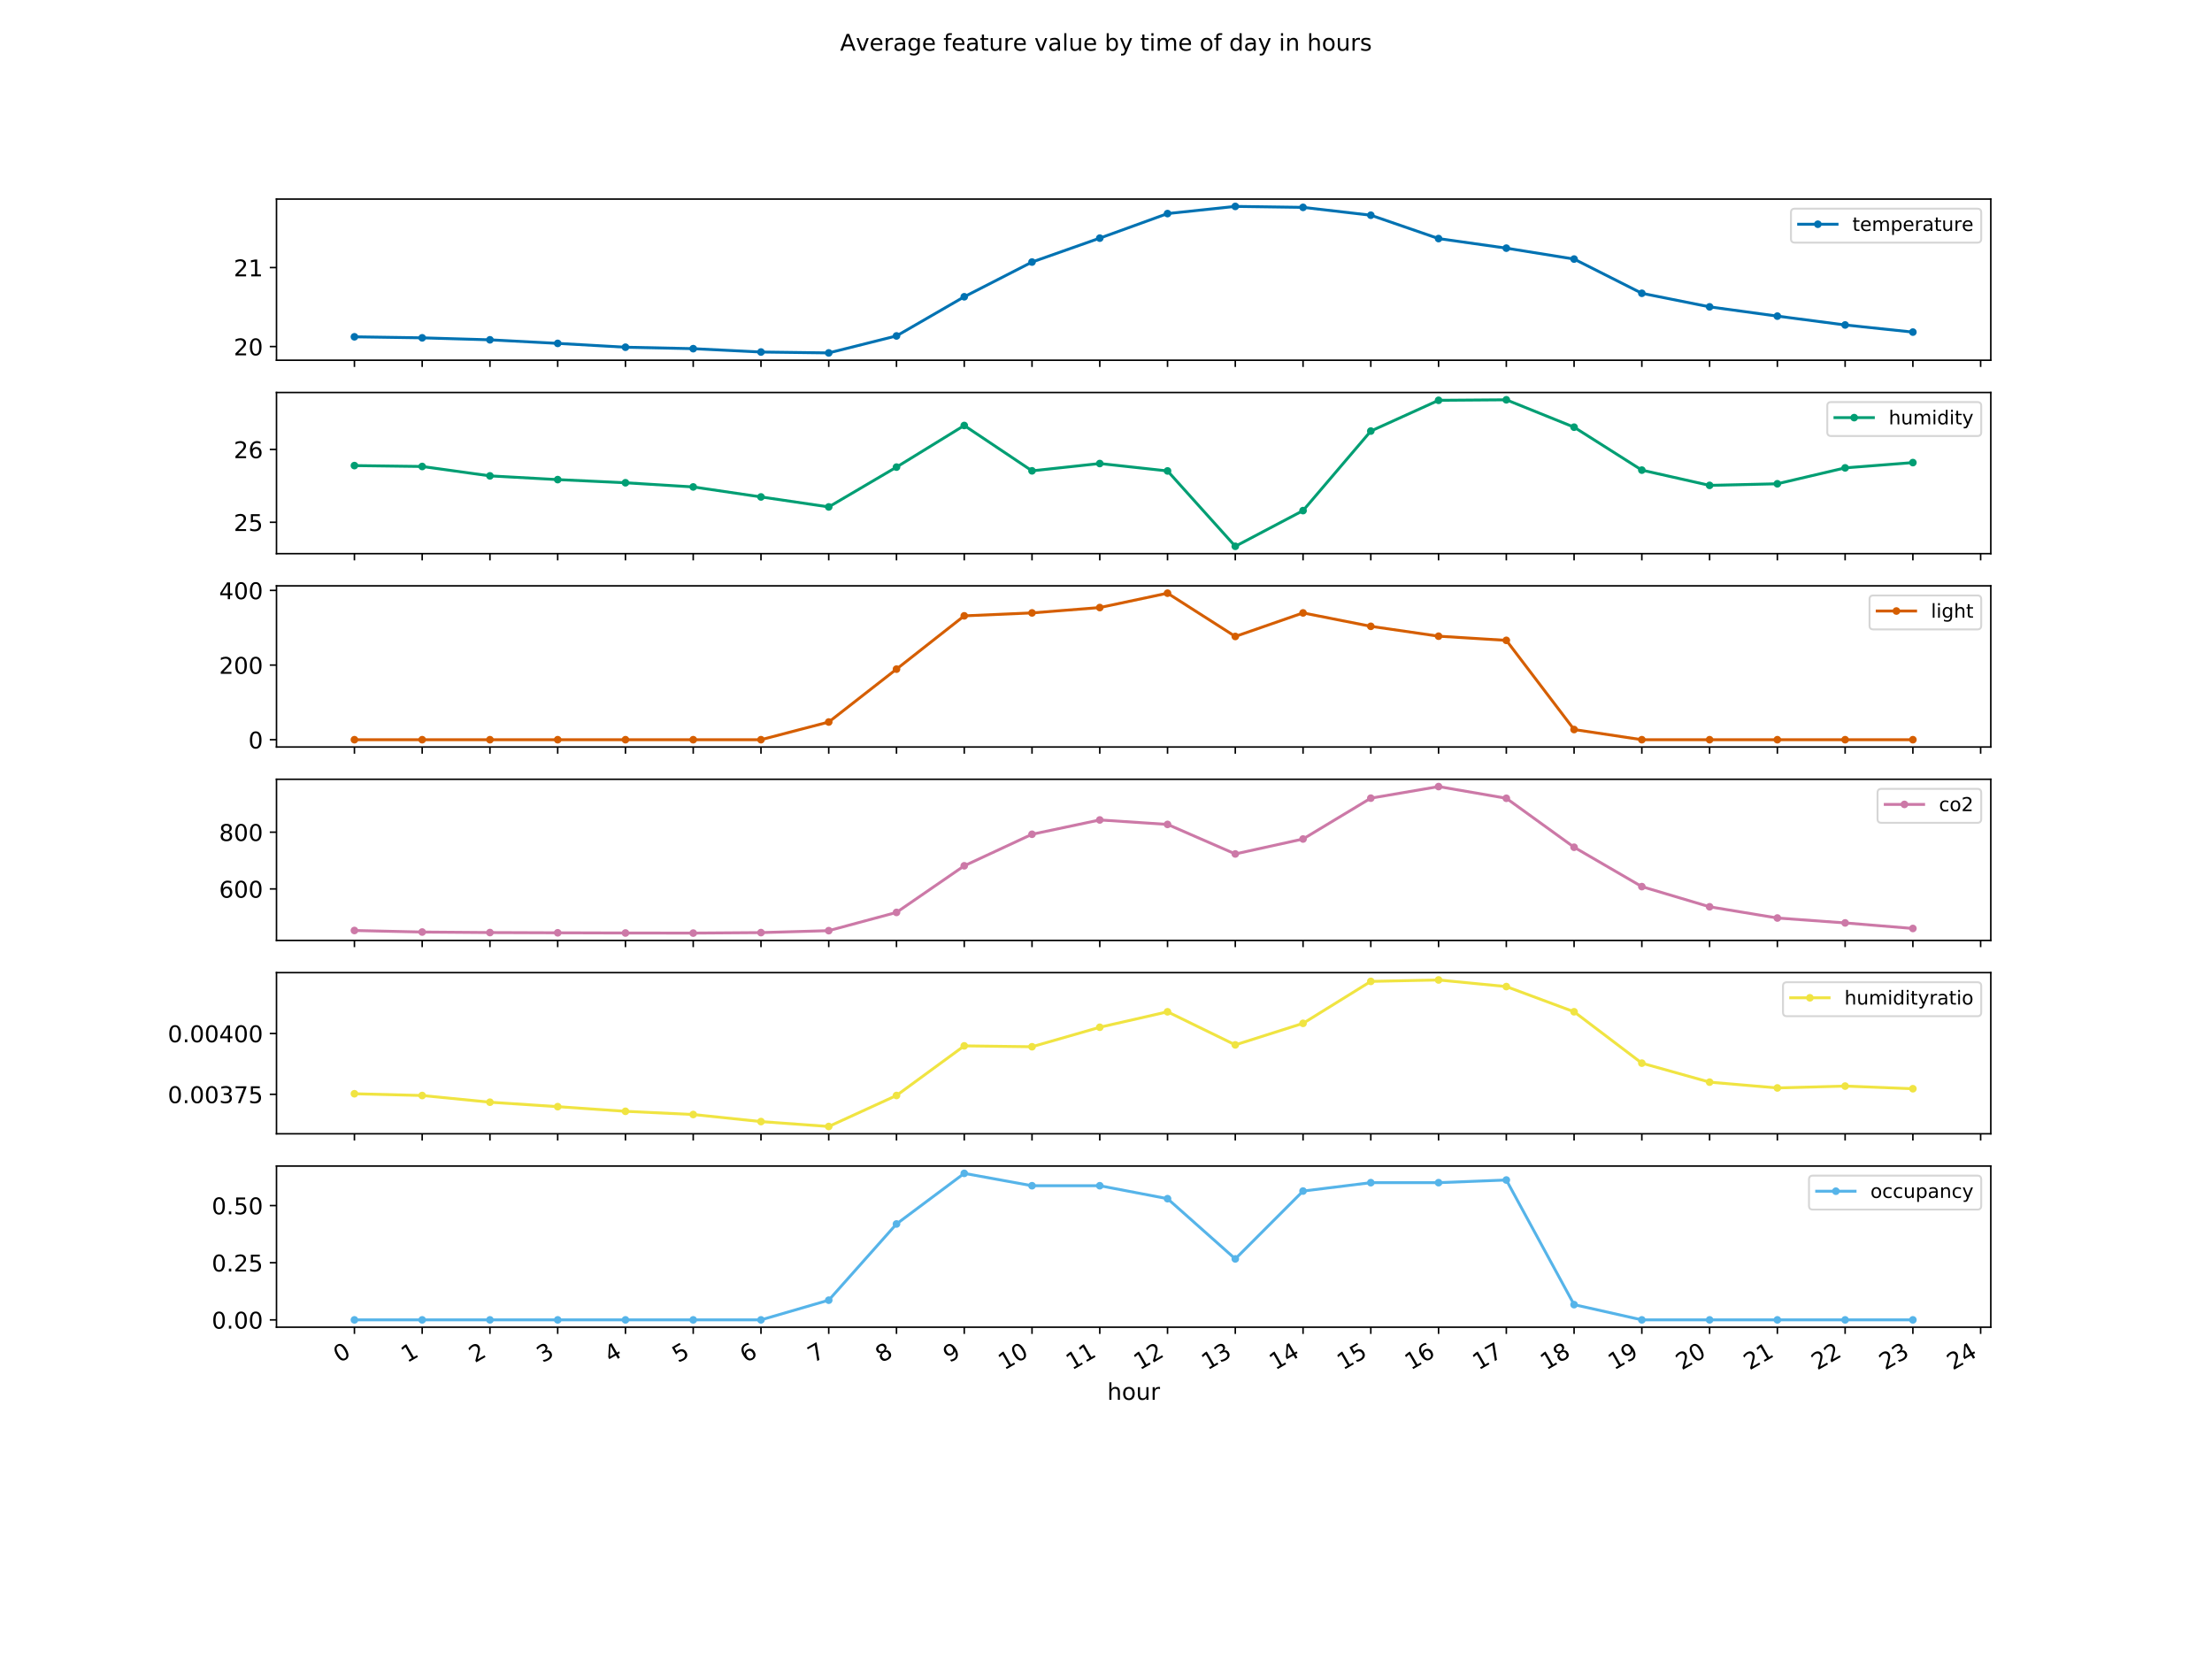 <?xml version="1.0" encoding="utf-8" standalone="no"?>
<!DOCTYPE svg PUBLIC "-//W3C//DTD SVG 1.1//EN"
  "http://www.w3.org/Graphics/SVG/1.1/DTD/svg11.dtd">
<!-- Created with matplotlib (https://matplotlib.org/) -->
<svg height="864pt" version="1.1" viewBox="0 0 1152 864" width="1152pt" xmlns="http://www.w3.org/2000/svg" xmlns:xlink="http://www.w3.org/1999/xlink">
 <defs>
  <style type="text/css">
*{stroke-linecap:butt;stroke-linejoin:round;}
  </style>
 </defs>
 <g id="figure_1">
  <g id="patch_1">
   <path d="M 0 864 
L 1152 864 
L 1152 0 
L 0 0 
z
" style="fill:#ffffff;"/>
  </g>
  <g id="axes_1">
   <g id="patch_2">
    <path d="M 144 187.611 
L 1036.8 187.611 
L 1036.8 103.68 
L 144 103.68 
z
" style="fill:#ffffff;"/>
   </g>
   <g id="matplotlib.axis_1">
    <g id="xtick_1">
     <g id="line2d_1">
      <defs>
       <path d="M 0 0 
L 0 3.5 
" id="m914c40b4d1" style="stroke:#000000;stroke-width:0.8;"/>
      </defs>
      <g>
       <use style="stroke:#000000;stroke-width:0.8;" x="184.582" xlink:href="#m914c40b4d1" y="187.611"/>
      </g>
     </g>
    </g>
    <g id="xtick_2">
     <g id="line2d_2">
      <g>
       <use style="stroke:#000000;stroke-width:0.8;" x="219.87" xlink:href="#m914c40b4d1" y="187.611"/>
      </g>
     </g>
    </g>
    <g id="xtick_3">
     <g id="line2d_3">
      <g>
       <use style="stroke:#000000;stroke-width:0.8;" x="255.159" xlink:href="#m914c40b4d1" y="187.611"/>
      </g>
     </g>
    </g>
    <g id="xtick_4">
     <g id="line2d_4">
      <g>
       <use style="stroke:#000000;stroke-width:0.8;" x="290.447" xlink:href="#m914c40b4d1" y="187.611"/>
      </g>
     </g>
    </g>
    <g id="xtick_5">
     <g id="line2d_5">
      <g>
       <use style="stroke:#000000;stroke-width:0.8;" x="325.736" xlink:href="#m914c40b4d1" y="187.611"/>
      </g>
     </g>
    </g>
    <g id="xtick_6">
     <g id="line2d_6">
      <g>
       <use style="stroke:#000000;stroke-width:0.8;" x="361.025" xlink:href="#m914c40b4d1" y="187.611"/>
      </g>
     </g>
    </g>
    <g id="xtick_7">
     <g id="line2d_7">
      <g>
       <use style="stroke:#000000;stroke-width:0.8;" x="396.313" xlink:href="#m914c40b4d1" y="187.611"/>
      </g>
     </g>
    </g>
    <g id="xtick_8">
     <g id="line2d_8">
      <g>
       <use style="stroke:#000000;stroke-width:0.8;" x="431.602" xlink:href="#m914c40b4d1" y="187.611"/>
      </g>
     </g>
    </g>
    <g id="xtick_9">
     <g id="line2d_9">
      <g>
       <use style="stroke:#000000;stroke-width:0.8;" x="466.89" xlink:href="#m914c40b4d1" y="187.611"/>
      </g>
     </g>
    </g>
    <g id="xtick_10">
     <g id="line2d_10">
      <g>
       <use style="stroke:#000000;stroke-width:0.8;" x="502.179" xlink:href="#m914c40b4d1" y="187.611"/>
      </g>
     </g>
    </g>
    <g id="xtick_11">
     <g id="line2d_11">
      <g>
       <use style="stroke:#000000;stroke-width:0.8;" x="537.467" xlink:href="#m914c40b4d1" y="187.611"/>
      </g>
     </g>
    </g>
    <g id="xtick_12">
     <g id="line2d_12">
      <g>
       <use style="stroke:#000000;stroke-width:0.8;" x="572.756" xlink:href="#m914c40b4d1" y="187.611"/>
      </g>
     </g>
    </g>
    <g id="xtick_13">
     <g id="line2d_13">
      <g>
       <use style="stroke:#000000;stroke-width:0.8;" x="608.044" xlink:href="#m914c40b4d1" y="187.611"/>
      </g>
     </g>
    </g>
    <g id="xtick_14">
     <g id="line2d_14">
      <g>
       <use style="stroke:#000000;stroke-width:0.8;" x="643.333" xlink:href="#m914c40b4d1" y="187.611"/>
      </g>
     </g>
    </g>
    <g id="xtick_15">
     <g id="line2d_15">
      <g>
       <use style="stroke:#000000;stroke-width:0.8;" x="678.621" xlink:href="#m914c40b4d1" y="187.611"/>
      </g>
     </g>
    </g>
    <g id="xtick_16">
     <g id="line2d_16">
      <g>
       <use style="stroke:#000000;stroke-width:0.8;" x="713.91" xlink:href="#m914c40b4d1" y="187.611"/>
      </g>
     </g>
    </g>
    <g id="xtick_17">
     <g id="line2d_17">
      <g>
       <use style="stroke:#000000;stroke-width:0.8;" x="749.198" xlink:href="#m914c40b4d1" y="187.611"/>
      </g>
     </g>
    </g>
    <g id="xtick_18">
     <g id="line2d_18">
      <g>
       <use style="stroke:#000000;stroke-width:0.8;" x="784.487" xlink:href="#m914c40b4d1" y="187.611"/>
      </g>
     </g>
    </g>
    <g id="xtick_19">
     <g id="line2d_19">
      <g>
       <use style="stroke:#000000;stroke-width:0.8;" x="819.775" xlink:href="#m914c40b4d1" y="187.611"/>
      </g>
     </g>
    </g>
    <g id="xtick_20">
     <g id="line2d_20">
      <g>
       <use style="stroke:#000000;stroke-width:0.8;" x="855.064" xlink:href="#m914c40b4d1" y="187.611"/>
      </g>
     </g>
    </g>
    <g id="xtick_21">
     <g id="line2d_21">
      <g>
       <use style="stroke:#000000;stroke-width:0.8;" x="890.353" xlink:href="#m914c40b4d1" y="187.611"/>
      </g>
     </g>
    </g>
    <g id="xtick_22">
     <g id="line2d_22">
      <g>
       <use style="stroke:#000000;stroke-width:0.8;" x="925.641" xlink:href="#m914c40b4d1" y="187.611"/>
      </g>
     </g>
    </g>
    <g id="xtick_23">
     <g id="line2d_23">
      <g>
       <use style="stroke:#000000;stroke-width:0.8;" x="960.93" xlink:href="#m914c40b4d1" y="187.611"/>
      </g>
     </g>
    </g>
    <g id="xtick_24">
     <g id="line2d_24">
      <g>
       <use style="stroke:#000000;stroke-width:0.8;" x="996.218" xlink:href="#m914c40b4d1" y="187.611"/>
      </g>
     </g>
    </g>
    <g id="xtick_25">
     <g id="line2d_25">
      <g>
       <use style="stroke:#000000;stroke-width:0.8;" x="1031.507" xlink:href="#m914c40b4d1" y="187.611"/>
      </g>
     </g>
    </g>
   </g>
   <g id="matplotlib.axis_2">
    <g id="ytick_1">
     <g id="line2d_26">
      <defs>
       <path d="M 0 0 
L -3.5 0 
" id="meb2283d684" style="stroke:#000000;stroke-width:0.8;"/>
      </defs>
      <g>
       <use style="stroke:#000000;stroke-width:0.8;" x="144" xlink:href="#meb2283d684" y="180.495"/>
      </g>
     </g>
     <g id="text_1">
      <!-- 20 -->
      <defs>
       <path d="M 19.188 8.297 
L 53.609 8.297 
L 53.609 0 
L 7.328 0 
L 7.328 8.297 
Q 12.938 14.109 22.625 23.891 
Q 32.328 33.688 34.812 36.531 
Q 39.547 41.844 41.422 45.531 
Q 43.312 49.219 43.312 52.781 
Q 43.312 58.594 39.234 62.25 
Q 35.156 65.922 28.609 65.922 
Q 23.969 65.922 18.812 64.312 
Q 13.672 62.703 7.812 59.422 
L 7.812 69.391 
Q 13.766 71.781 18.938 73 
Q 24.125 74.219 28.422 74.219 
Q 39.75 74.219 46.484 68.547 
Q 53.219 62.891 53.219 53.422 
Q 53.219 48.922 51.531 44.891 
Q 49.859 40.875 45.406 35.406 
Q 44.188 33.984 37.641 27.219 
Q 31.109 20.453 19.188 8.297 
z
" id="DejaVuSans-50"/>
       <path d="M 31.781 66.406 
Q 24.172 66.406 20.328 58.906 
Q 16.5 51.422 16.5 36.375 
Q 16.5 21.391 20.328 13.891 
Q 24.172 6.391 31.781 6.391 
Q 39.453 6.391 43.281 13.891 
Q 47.125 21.391 47.125 36.375 
Q 47.125 51.422 43.281 58.906 
Q 39.453 66.406 31.781 66.406 
z
M 31.781 74.219 
Q 44.047 74.219 50.516 64.516 
Q 56.984 54.828 56.984 36.375 
Q 56.984 17.969 50.516 8.266 
Q 44.047 -1.422 31.781 -1.422 
Q 19.531 -1.422 13.062 8.266 
Q 6.594 17.969 6.594 36.375 
Q 6.594 54.828 13.062 64.516 
Q 19.531 74.219 31.781 74.219 
z
" id="DejaVuSans-48"/>
      </defs>
      <g transform="translate(121.73 185.054)scale(0.12 -0.12)">
       <use xlink:href="#DejaVuSans-50"/>
       <use x="63.623" xlink:href="#DejaVuSans-48"/>
      </g>
     </g>
    </g>
    <g id="ytick_2">
     <g id="line2d_27">
      <g>
       <use style="stroke:#000000;stroke-width:0.8;" x="144" xlink:href="#meb2283d684" y="139.352"/>
      </g>
     </g>
     <g id="text_2">
      <!-- 21 -->
      <defs>
       <path d="M 12.406 8.297 
L 28.516 8.297 
L 28.516 63.922 
L 10.984 60.406 
L 10.984 69.391 
L 28.422 72.906 
L 38.281 72.906 
L 38.281 8.297 
L 54.391 8.297 
L 54.391 0 
L 12.406 0 
z
" id="DejaVuSans-49"/>
      </defs>
      <g transform="translate(121.73 143.911)scale(0.12 -0.12)">
       <use xlink:href="#DejaVuSans-50"/>
       <use x="63.623" xlink:href="#DejaVuSans-49"/>
      </g>
     </g>
    </g>
   </g>
   <g id="line2d_28">
    <path clip-path="url(#p453e421c34)" d="M 184.582 175.406 
L 219.87 175.942 
L 255.159 176.975 
L 290.447 178.832 
L 325.736 180.828 
L 361.025 181.585 
L 396.313 183.331 
L 431.602 183.796 
L 466.89 174.948 
L 502.179 154.553 
L 537.467 136.473 
L 572.756 124.02 
L 608.044 111.233 
L 643.333 107.495 
L 678.621 107.994 
L 713.91 112.08 
L 749.198 124.25 
L 784.487 129.238 
L 819.775 134.921 
L 855.064 152.742 
L 890.353 159.811 
L 925.641 164.635 
L 960.93 169.238 
L 996.218 172.955 
" style="fill:none;stroke:#0072b2;stroke-linecap:square;stroke-width:1.5;"/>
    <defs>
     <path d="M 0 1.5 
C 0.398 1.5 0.779 1.342 1.061 1.061 
C 1.342 0.779 1.5 0.398 1.5 0 
C 1.5 -0.398 1.342 -0.779 1.061 -1.061 
C 0.779 -1.342 0.398 -1.5 0 -1.5 
C -0.398 -1.5 -0.779 -1.342 -1.061 -1.061 
C -1.342 -0.779 -1.5 -0.398 -1.5 0 
C -1.5 0.398 -1.342 0.779 -1.061 1.061 
C -0.779 1.342 -0.398 1.5 0 1.5 
z
" id="m17a4c3982e" style="stroke:#0072b2;"/>
    </defs>
    <g clip-path="url(#p453e421c34)">
     <use style="fill:#0072b2;stroke:#0072b2;" x="184.582" xlink:href="#m17a4c3982e" y="175.406"/>
     <use style="fill:#0072b2;stroke:#0072b2;" x="219.87" xlink:href="#m17a4c3982e" y="175.942"/>
     <use style="fill:#0072b2;stroke:#0072b2;" x="255.159" xlink:href="#m17a4c3982e" y="176.975"/>
     <use style="fill:#0072b2;stroke:#0072b2;" x="290.447" xlink:href="#m17a4c3982e" y="178.832"/>
     <use style="fill:#0072b2;stroke:#0072b2;" x="325.736" xlink:href="#m17a4c3982e" y="180.828"/>
     <use style="fill:#0072b2;stroke:#0072b2;" x="361.025" xlink:href="#m17a4c3982e" y="181.585"/>
     <use style="fill:#0072b2;stroke:#0072b2;" x="396.313" xlink:href="#m17a4c3982e" y="183.331"/>
     <use style="fill:#0072b2;stroke:#0072b2;" x="431.602" xlink:href="#m17a4c3982e" y="183.796"/>
     <use style="fill:#0072b2;stroke:#0072b2;" x="466.89" xlink:href="#m17a4c3982e" y="174.948"/>
     <use style="fill:#0072b2;stroke:#0072b2;" x="502.179" xlink:href="#m17a4c3982e" y="154.553"/>
     <use style="fill:#0072b2;stroke:#0072b2;" x="537.467" xlink:href="#m17a4c3982e" y="136.473"/>
     <use style="fill:#0072b2;stroke:#0072b2;" x="572.756" xlink:href="#m17a4c3982e" y="124.02"/>
     <use style="fill:#0072b2;stroke:#0072b2;" x="608.044" xlink:href="#m17a4c3982e" y="111.233"/>
     <use style="fill:#0072b2;stroke:#0072b2;" x="643.333" xlink:href="#m17a4c3982e" y="107.495"/>
     <use style="fill:#0072b2;stroke:#0072b2;" x="678.621" xlink:href="#m17a4c3982e" y="107.994"/>
     <use style="fill:#0072b2;stroke:#0072b2;" x="713.91" xlink:href="#m17a4c3982e" y="112.08"/>
     <use style="fill:#0072b2;stroke:#0072b2;" x="749.198" xlink:href="#m17a4c3982e" y="124.25"/>
     <use style="fill:#0072b2;stroke:#0072b2;" x="784.487" xlink:href="#m17a4c3982e" y="129.238"/>
     <use style="fill:#0072b2;stroke:#0072b2;" x="819.775" xlink:href="#m17a4c3982e" y="134.921"/>
     <use style="fill:#0072b2;stroke:#0072b2;" x="855.064" xlink:href="#m17a4c3982e" y="152.742"/>
     <use style="fill:#0072b2;stroke:#0072b2;" x="890.353" xlink:href="#m17a4c3982e" y="159.811"/>
     <use style="fill:#0072b2;stroke:#0072b2;" x="925.641" xlink:href="#m17a4c3982e" y="164.635"/>
     <use style="fill:#0072b2;stroke:#0072b2;" x="960.93" xlink:href="#m17a4c3982e" y="169.238"/>
     <use style="fill:#0072b2;stroke:#0072b2;" x="996.218" xlink:href="#m17a4c3982e" y="172.955"/>
    </g>
   </g>
   <g id="patch_3">
    <path d="M 144 187.611 
L 144 103.68 
" style="fill:none;stroke:#000000;stroke-linecap:square;stroke-linejoin:miter;stroke-width:0.8;"/>
   </g>
   <g id="patch_4">
    <path d="M 1036.8 187.611 
L 1036.8 103.68 
" style="fill:none;stroke:#000000;stroke-linecap:square;stroke-linejoin:miter;stroke-width:0.8;"/>
   </g>
   <g id="patch_5">
    <path d="M 144 187.611 
L 1036.8 187.611 
" style="fill:none;stroke:#000000;stroke-linecap:square;stroke-linejoin:miter;stroke-width:0.8;"/>
   </g>
   <g id="patch_6">
    <path d="M 144 103.68 
L 1036.8 103.68 
" style="fill:none;stroke:#000000;stroke-linecap:square;stroke-linejoin:miter;stroke-width:0.8;"/>
   </g>
   <g id="legend_1">
    <g id="patch_7">
     <path d="M 934.727 126.358 
L 1029.8 126.358 
Q 1031.8 126.358 1031.8 124.358 
L 1031.8 110.68 
Q 1031.8 108.68 1029.8 108.68 
L 934.727 108.68 
Q 932.727 108.68 932.727 110.68 
L 932.727 124.358 
Q 932.727 126.358 934.727 126.358 
z
" style="fill:#ffffff;opacity:0.8;stroke:#cccccc;stroke-linejoin:miter;"/>
    </g>
    <g id="line2d_29">
     <path d="M 936.727 116.778 
L 956.727 116.778 
" style="fill:none;stroke:#0072b2;stroke-linecap:square;stroke-width:1.5;"/>
    </g>
    <g id="line2d_30">
     <g>
      <use style="fill:#0072b2;stroke:#0072b2;" x="946.727" xlink:href="#m17a4c3982e" y="116.778"/>
     </g>
    </g>
    <g id="text_3">
     <!-- temperature -->
     <defs>
      <path d="M 18.312 70.219 
L 18.312 54.688 
L 36.812 54.688 
L 36.812 47.703 
L 18.312 47.703 
L 18.312 18.016 
Q 18.312 11.328 20.141 9.422 
Q 21.969 7.516 27.594 7.516 
L 36.812 7.516 
L 36.812 0 
L 27.594 0 
Q 17.188 0 13.234 3.875 
Q 9.281 7.766 9.281 18.016 
L 9.281 47.703 
L 2.688 47.703 
L 2.688 54.688 
L 9.281 54.688 
L 9.281 70.219 
z
" id="DejaVuSans-116"/>
      <path d="M 56.203 29.594 
L 56.203 25.203 
L 14.891 25.203 
Q 15.484 15.922 20.484 11.062 
Q 25.484 6.203 34.422 6.203 
Q 39.594 6.203 44.453 7.469 
Q 49.312 8.734 54.109 11.281 
L 54.109 2.781 
Q 49.266 0.734 44.188 -0.344 
Q 39.109 -1.422 33.891 -1.422 
Q 20.797 -1.422 13.156 6.188 
Q 5.516 13.812 5.516 26.812 
Q 5.516 40.234 12.766 48.109 
Q 20.016 56 32.328 56 
Q 43.359 56 49.781 48.891 
Q 56.203 41.797 56.203 29.594 
z
M 47.219 32.234 
Q 47.125 39.594 43.094 43.984 
Q 39.062 48.391 32.422 48.391 
Q 24.906 48.391 20.391 44.141 
Q 15.875 39.891 15.188 32.172 
z
" id="DejaVuSans-101"/>
      <path d="M 52 44.188 
Q 55.375 50.25 60.062 53.125 
Q 64.75 56 71.094 56 
Q 79.641 56 84.281 50.016 
Q 88.922 44.047 88.922 33.016 
L 88.922 0 
L 79.891 0 
L 79.891 32.719 
Q 79.891 40.578 77.094 44.375 
Q 74.312 48.188 68.609 48.188 
Q 61.625 48.188 57.562 43.547 
Q 53.516 38.922 53.516 30.906 
L 53.516 0 
L 44.484 0 
L 44.484 32.719 
Q 44.484 40.625 41.703 44.406 
Q 38.922 48.188 33.109 48.188 
Q 26.219 48.188 22.156 43.531 
Q 18.109 38.875 18.109 30.906 
L 18.109 0 
L 9.078 0 
L 9.078 54.688 
L 18.109 54.688 
L 18.109 46.188 
Q 21.188 51.219 25.484 53.609 
Q 29.781 56 35.688 56 
Q 41.656 56 45.828 52.969 
Q 50 49.953 52 44.188 
z
" id="DejaVuSans-109"/>
      <path d="M 18.109 8.203 
L 18.109 -20.797 
L 9.078 -20.797 
L 9.078 54.688 
L 18.109 54.688 
L 18.109 46.391 
Q 20.953 51.266 25.266 53.625 
Q 29.594 56 35.594 56 
Q 45.562 56 51.781 48.094 
Q 58.016 40.188 58.016 27.297 
Q 58.016 14.406 51.781 6.484 
Q 45.562 -1.422 35.594 -1.422 
Q 29.594 -1.422 25.266 0.953 
Q 20.953 3.328 18.109 8.203 
z
M 48.688 27.297 
Q 48.688 37.203 44.609 42.844 
Q 40.531 48.484 33.406 48.484 
Q 26.266 48.484 22.188 42.844 
Q 18.109 37.203 18.109 27.297 
Q 18.109 17.391 22.188 11.75 
Q 26.266 6.109 33.406 6.109 
Q 40.531 6.109 44.609 11.75 
Q 48.688 17.391 48.688 27.297 
z
" id="DejaVuSans-112"/>
      <path d="M 41.109 46.297 
Q 39.594 47.172 37.812 47.578 
Q 36.031 48 33.891 48 
Q 26.266 48 22.188 43.047 
Q 18.109 38.094 18.109 28.812 
L 18.109 0 
L 9.078 0 
L 9.078 54.688 
L 18.109 54.688 
L 18.109 46.188 
Q 20.953 51.172 25.484 53.578 
Q 30.031 56 36.531 56 
Q 37.453 56 38.578 55.875 
Q 39.703 55.766 41.062 55.516 
z
" id="DejaVuSans-114"/>
      <path d="M 34.281 27.484 
Q 23.391 27.484 19.188 25 
Q 14.984 22.516 14.984 16.5 
Q 14.984 11.719 18.141 8.906 
Q 21.297 6.109 26.703 6.109 
Q 34.188 6.109 38.703 11.406 
Q 43.219 16.703 43.219 25.484 
L 43.219 27.484 
z
M 52.203 31.203 
L 52.203 0 
L 43.219 0 
L 43.219 8.297 
Q 40.141 3.328 35.547 0.953 
Q 30.953 -1.422 24.312 -1.422 
Q 15.922 -1.422 10.953 3.297 
Q 6 8.016 6 15.922 
Q 6 25.141 12.172 29.828 
Q 18.359 34.516 30.609 34.516 
L 43.219 34.516 
L 43.219 35.406 
Q 43.219 41.609 39.141 45 
Q 35.062 48.391 27.688 48.391 
Q 23 48.391 18.547 47.266 
Q 14.109 46.141 10.016 43.891 
L 10.016 52.203 
Q 14.938 54.109 19.578 55.047 
Q 24.219 56 28.609 56 
Q 40.484 56 46.344 49.844 
Q 52.203 43.703 52.203 31.203 
z
" id="DejaVuSans-97"/>
      <path d="M 8.5 21.578 
L 8.5 54.688 
L 17.484 54.688 
L 17.484 21.922 
Q 17.484 14.156 20.5 10.266 
Q 23.531 6.391 29.594 6.391 
Q 36.859 6.391 41.078 11.031 
Q 45.312 15.672 45.312 23.688 
L 45.312 54.688 
L 54.297 54.688 
L 54.297 0 
L 45.312 0 
L 45.312 8.406 
Q 42.047 3.422 37.719 1 
Q 33.406 -1.422 27.688 -1.422 
Q 18.266 -1.422 13.375 4.438 
Q 8.5 10.297 8.5 21.578 
z
M 31.109 56 
z
" id="DejaVuSans-117"/>
     </defs>
     <g transform="translate(964.727 120.278)scale(0.1 -0.1)">
      <use xlink:href="#DejaVuSans-116"/>
      <use x="39.209" xlink:href="#DejaVuSans-101"/>
      <use x="100.732" xlink:href="#DejaVuSans-109"/>
      <use x="198.145" xlink:href="#DejaVuSans-112"/>
      <use x="261.621" xlink:href="#DejaVuSans-101"/>
      <use x="323.145" xlink:href="#DejaVuSans-114"/>
      <use x="364.258" xlink:href="#DejaVuSans-97"/>
      <use x="425.537" xlink:href="#DejaVuSans-116"/>
      <use x="464.746" xlink:href="#DejaVuSans-117"/>
      <use x="528.125" xlink:href="#DejaVuSans-114"/>
      <use x="569.207" xlink:href="#DejaVuSans-101"/>
     </g>
    </g>
   </g>
  </g>
  <g id="axes_2">
   <g id="patch_8">
    <path d="M 144 288.329 
L 1036.8 288.329 
L 1036.8 204.398 
L 144 204.398 
z
" style="fill:#ffffff;"/>
   </g>
   <g id="matplotlib.axis_3">
    <g id="xtick_26">
     <g id="line2d_31">
      <g>
       <use style="stroke:#000000;stroke-width:0.8;" x="184.582" xlink:href="#m914c40b4d1" y="288.329"/>
      </g>
     </g>
    </g>
    <g id="xtick_27">
     <g id="line2d_32">
      <g>
       <use style="stroke:#000000;stroke-width:0.8;" x="219.87" xlink:href="#m914c40b4d1" y="288.329"/>
      </g>
     </g>
    </g>
    <g id="xtick_28">
     <g id="line2d_33">
      <g>
       <use style="stroke:#000000;stroke-width:0.8;" x="255.159" xlink:href="#m914c40b4d1" y="288.329"/>
      </g>
     </g>
    </g>
    <g id="xtick_29">
     <g id="line2d_34">
      <g>
       <use style="stroke:#000000;stroke-width:0.8;" x="290.447" xlink:href="#m914c40b4d1" y="288.329"/>
      </g>
     </g>
    </g>
    <g id="xtick_30">
     <g id="line2d_35">
      <g>
       <use style="stroke:#000000;stroke-width:0.8;" x="325.736" xlink:href="#m914c40b4d1" y="288.329"/>
      </g>
     </g>
    </g>
    <g id="xtick_31">
     <g id="line2d_36">
      <g>
       <use style="stroke:#000000;stroke-width:0.8;" x="361.025" xlink:href="#m914c40b4d1" y="288.329"/>
      </g>
     </g>
    </g>
    <g id="xtick_32">
     <g id="line2d_37">
      <g>
       <use style="stroke:#000000;stroke-width:0.8;" x="396.313" xlink:href="#m914c40b4d1" y="288.329"/>
      </g>
     </g>
    </g>
    <g id="xtick_33">
     <g id="line2d_38">
      <g>
       <use style="stroke:#000000;stroke-width:0.8;" x="431.602" xlink:href="#m914c40b4d1" y="288.329"/>
      </g>
     </g>
    </g>
    <g id="xtick_34">
     <g id="line2d_39">
      <g>
       <use style="stroke:#000000;stroke-width:0.8;" x="466.89" xlink:href="#m914c40b4d1" y="288.329"/>
      </g>
     </g>
    </g>
    <g id="xtick_35">
     <g id="line2d_40">
      <g>
       <use style="stroke:#000000;stroke-width:0.8;" x="502.179" xlink:href="#m914c40b4d1" y="288.329"/>
      </g>
     </g>
    </g>
    <g id="xtick_36">
     <g id="line2d_41">
      <g>
       <use style="stroke:#000000;stroke-width:0.8;" x="537.467" xlink:href="#m914c40b4d1" y="288.329"/>
      </g>
     </g>
    </g>
    <g id="xtick_37">
     <g id="line2d_42">
      <g>
       <use style="stroke:#000000;stroke-width:0.8;" x="572.756" xlink:href="#m914c40b4d1" y="288.329"/>
      </g>
     </g>
    </g>
    <g id="xtick_38">
     <g id="line2d_43">
      <g>
       <use style="stroke:#000000;stroke-width:0.8;" x="608.044" xlink:href="#m914c40b4d1" y="288.329"/>
      </g>
     </g>
    </g>
    <g id="xtick_39">
     <g id="line2d_44">
      <g>
       <use style="stroke:#000000;stroke-width:0.8;" x="643.333" xlink:href="#m914c40b4d1" y="288.329"/>
      </g>
     </g>
    </g>
    <g id="xtick_40">
     <g id="line2d_45">
      <g>
       <use style="stroke:#000000;stroke-width:0.8;" x="678.621" xlink:href="#m914c40b4d1" y="288.329"/>
      </g>
     </g>
    </g>
    <g id="xtick_41">
     <g id="line2d_46">
      <g>
       <use style="stroke:#000000;stroke-width:0.8;" x="713.91" xlink:href="#m914c40b4d1" y="288.329"/>
      </g>
     </g>
    </g>
    <g id="xtick_42">
     <g id="line2d_47">
      <g>
       <use style="stroke:#000000;stroke-width:0.8;" x="749.198" xlink:href="#m914c40b4d1" y="288.329"/>
      </g>
     </g>
    </g>
    <g id="xtick_43">
     <g id="line2d_48">
      <g>
       <use style="stroke:#000000;stroke-width:0.8;" x="784.487" xlink:href="#m914c40b4d1" y="288.329"/>
      </g>
     </g>
    </g>
    <g id="xtick_44">
     <g id="line2d_49">
      <g>
       <use style="stroke:#000000;stroke-width:0.8;" x="819.775" xlink:href="#m914c40b4d1" y="288.329"/>
      </g>
     </g>
    </g>
    <g id="xtick_45">
     <g id="line2d_50">
      <g>
       <use style="stroke:#000000;stroke-width:0.8;" x="855.064" xlink:href="#m914c40b4d1" y="288.329"/>
      </g>
     </g>
    </g>
    <g id="xtick_46">
     <g id="line2d_51">
      <g>
       <use style="stroke:#000000;stroke-width:0.8;" x="890.353" xlink:href="#m914c40b4d1" y="288.329"/>
      </g>
     </g>
    </g>
    <g id="xtick_47">
     <g id="line2d_52">
      <g>
       <use style="stroke:#000000;stroke-width:0.8;" x="925.641" xlink:href="#m914c40b4d1" y="288.329"/>
      </g>
     </g>
    </g>
    <g id="xtick_48">
     <g id="line2d_53">
      <g>
       <use style="stroke:#000000;stroke-width:0.8;" x="960.93" xlink:href="#m914c40b4d1" y="288.329"/>
      </g>
     </g>
    </g>
    <g id="xtick_49">
     <g id="line2d_54">
      <g>
       <use style="stroke:#000000;stroke-width:0.8;" x="996.218" xlink:href="#m914c40b4d1" y="288.329"/>
      </g>
     </g>
    </g>
    <g id="xtick_50">
     <g id="line2d_55">
      <g>
       <use style="stroke:#000000;stroke-width:0.8;" x="1031.507" xlink:href="#m914c40b4d1" y="288.329"/>
      </g>
     </g>
    </g>
   </g>
   <g id="matplotlib.axis_4">
    <g id="ytick_3">
     <g id="line2d_56">
      <g>
       <use style="stroke:#000000;stroke-width:0.8;" x="144" xlink:href="#meb2283d684" y="271.982"/>
      </g>
     </g>
     <g id="text_4">
      <!-- 25 -->
      <defs>
       <path d="M 10.797 72.906 
L 49.516 72.906 
L 49.516 64.594 
L 19.828 64.594 
L 19.828 46.734 
Q 21.969 47.469 24.109 47.828 
Q 26.266 48.188 28.422 48.188 
Q 40.625 48.188 47.75 41.5 
Q 54.891 34.812 54.891 23.391 
Q 54.891 11.625 47.562 5.094 
Q 40.234 -1.422 26.906 -1.422 
Q 22.312 -1.422 17.547 -0.641 
Q 12.797 0.141 7.719 1.703 
L 7.719 11.625 
Q 12.109 9.234 16.797 8.062 
Q 21.484 6.891 26.703 6.891 
Q 35.156 6.891 40.078 11.328 
Q 45.016 15.766 45.016 23.391 
Q 45.016 31 40.078 35.438 
Q 35.156 39.891 26.703 39.891 
Q 22.75 39.891 18.812 39.016 
Q 14.891 38.141 10.797 36.281 
z
" id="DejaVuSans-53"/>
      </defs>
      <g transform="translate(121.73 276.542)scale(0.12 -0.12)">
       <use xlink:href="#DejaVuSans-50"/>
       <use x="63.623" xlink:href="#DejaVuSans-53"/>
      </g>
     </g>
    </g>
    <g id="ytick_4">
     <g id="line2d_57">
      <g>
       <use style="stroke:#000000;stroke-width:0.8;" x="144" xlink:href="#meb2283d684" y="234.05"/>
      </g>
     </g>
     <g id="text_5">
      <!-- 26 -->
      <defs>
       <path d="M 33.016 40.375 
Q 26.375 40.375 22.484 35.828 
Q 18.609 31.297 18.609 23.391 
Q 18.609 15.531 22.484 10.953 
Q 26.375 6.391 33.016 6.391 
Q 39.656 6.391 43.531 10.953 
Q 47.406 15.531 47.406 23.391 
Q 47.406 31.297 43.531 35.828 
Q 39.656 40.375 33.016 40.375 
z
M 52.594 71.297 
L 52.594 62.312 
Q 48.875 64.062 45.094 64.984 
Q 41.312 65.922 37.594 65.922 
Q 27.828 65.922 22.672 59.328 
Q 17.531 52.734 16.797 39.406 
Q 19.672 43.656 24.016 45.922 
Q 28.375 48.188 33.594 48.188 
Q 44.578 48.188 50.953 41.516 
Q 57.328 34.859 57.328 23.391 
Q 57.328 12.156 50.688 5.359 
Q 44.047 -1.422 33.016 -1.422 
Q 20.359 -1.422 13.672 8.266 
Q 6.984 17.969 6.984 36.375 
Q 6.984 53.656 15.188 63.938 
Q 23.391 74.219 37.203 74.219 
Q 40.922 74.219 44.703 73.484 
Q 48.484 72.75 52.594 71.297 
z
" id="DejaVuSans-54"/>
      </defs>
      <g transform="translate(121.73 238.609)scale(0.12 -0.12)">
       <use xlink:href="#DejaVuSans-50"/>
       <use x="63.623" xlink:href="#DejaVuSans-54"/>
      </g>
     </g>
    </g>
   </g>
   <g id="line2d_58">
    <path clip-path="url(#p634f818119)" d="M 184.582 242.478 
L 219.87 242.941 
L 255.159 247.834 
L 290.447 249.775 
L 325.736 251.416 
L 361.025 253.595 
L 396.313 258.803 
L 431.602 264.003 
L 466.89 243.269 
L 502.179 221.591 
L 537.467 245.21 
L 572.756 241.402 
L 608.044 245.258 
L 643.333 284.514 
L 678.621 265.923 
L 713.91 224.499 
L 749.198 208.48 
L 784.487 208.213 
L 819.775 222.47 
L 855.064 244.837 
L 890.353 252.78 
L 925.641 251.95 
L 960.93 243.67 
L 996.218 240.917 
" style="fill:none;stroke:#009e73;stroke-linecap:square;stroke-width:1.5;"/>
    <defs>
     <path d="M 0 1.5 
C 0.398 1.5 0.779 1.342 1.061 1.061 
C 1.342 0.779 1.5 0.398 1.5 0 
C 1.5 -0.398 1.342 -0.779 1.061 -1.061 
C 0.779 -1.342 0.398 -1.5 0 -1.5 
C -0.398 -1.5 -0.779 -1.342 -1.061 -1.061 
C -1.342 -0.779 -1.5 -0.398 -1.5 0 
C -1.5 0.398 -1.342 0.779 -1.061 1.061 
C -0.779 1.342 -0.398 1.5 0 1.5 
z
" id="me8852e9508" style="stroke:#009e73;"/>
    </defs>
    <g clip-path="url(#p634f818119)">
     <use style="fill:#009e73;stroke:#009e73;" x="184.582" xlink:href="#me8852e9508" y="242.478"/>
     <use style="fill:#009e73;stroke:#009e73;" x="219.87" xlink:href="#me8852e9508" y="242.941"/>
     <use style="fill:#009e73;stroke:#009e73;" x="255.159" xlink:href="#me8852e9508" y="247.834"/>
     <use style="fill:#009e73;stroke:#009e73;" x="290.447" xlink:href="#me8852e9508" y="249.775"/>
     <use style="fill:#009e73;stroke:#009e73;" x="325.736" xlink:href="#me8852e9508" y="251.416"/>
     <use style="fill:#009e73;stroke:#009e73;" x="361.025" xlink:href="#me8852e9508" y="253.595"/>
     <use style="fill:#009e73;stroke:#009e73;" x="396.313" xlink:href="#me8852e9508" y="258.803"/>
     <use style="fill:#009e73;stroke:#009e73;" x="431.602" xlink:href="#me8852e9508" y="264.003"/>
     <use style="fill:#009e73;stroke:#009e73;" x="466.89" xlink:href="#me8852e9508" y="243.269"/>
     <use style="fill:#009e73;stroke:#009e73;" x="502.179" xlink:href="#me8852e9508" y="221.591"/>
     <use style="fill:#009e73;stroke:#009e73;" x="537.467" xlink:href="#me8852e9508" y="245.21"/>
     <use style="fill:#009e73;stroke:#009e73;" x="572.756" xlink:href="#me8852e9508" y="241.402"/>
     <use style="fill:#009e73;stroke:#009e73;" x="608.044" xlink:href="#me8852e9508" y="245.258"/>
     <use style="fill:#009e73;stroke:#009e73;" x="643.333" xlink:href="#me8852e9508" y="284.514"/>
     <use style="fill:#009e73;stroke:#009e73;" x="678.621" xlink:href="#me8852e9508" y="265.923"/>
     <use style="fill:#009e73;stroke:#009e73;" x="713.91" xlink:href="#me8852e9508" y="224.499"/>
     <use style="fill:#009e73;stroke:#009e73;" x="749.198" xlink:href="#me8852e9508" y="208.48"/>
     <use style="fill:#009e73;stroke:#009e73;" x="784.487" xlink:href="#me8852e9508" y="208.213"/>
     <use style="fill:#009e73;stroke:#009e73;" x="819.775" xlink:href="#me8852e9508" y="222.47"/>
     <use style="fill:#009e73;stroke:#009e73;" x="855.064" xlink:href="#me8852e9508" y="244.837"/>
     <use style="fill:#009e73;stroke:#009e73;" x="890.353" xlink:href="#me8852e9508" y="252.78"/>
     <use style="fill:#009e73;stroke:#009e73;" x="925.641" xlink:href="#me8852e9508" y="251.95"/>
     <use style="fill:#009e73;stroke:#009e73;" x="960.93" xlink:href="#me8852e9508" y="243.67"/>
     <use style="fill:#009e73;stroke:#009e73;" x="996.218" xlink:href="#me8852e9508" y="240.917"/>
    </g>
   </g>
   <g id="patch_9">
    <path d="M 144 288.329 
L 144 204.398 
" style="fill:none;stroke:#000000;stroke-linecap:square;stroke-linejoin:miter;stroke-width:0.8;"/>
   </g>
   <g id="patch_10">
    <path d="M 1036.8 288.329 
L 1036.8 204.398 
" style="fill:none;stroke:#000000;stroke-linecap:square;stroke-linejoin:miter;stroke-width:0.8;"/>
   </g>
   <g id="patch_11">
    <path d="M 144 288.329 
L 1036.8 288.329 
" style="fill:none;stroke:#000000;stroke-linecap:square;stroke-linejoin:miter;stroke-width:0.8;"/>
   </g>
   <g id="patch_12">
    <path d="M 144 204.398 
L 1036.8 204.398 
" style="fill:none;stroke:#000000;stroke-linecap:square;stroke-linejoin:miter;stroke-width:0.8;"/>
   </g>
   <g id="legend_2">
    <g id="patch_13">
     <path d="M 953.641 227.076 
L 1029.8 227.076 
Q 1031.8 227.076 1031.8 225.076 
L 1031.8 211.398 
Q 1031.8 209.398 1029.8 209.398 
L 953.641 209.398 
Q 951.641 209.398 951.641 211.398 
L 951.641 225.076 
Q 951.641 227.076 953.641 227.076 
z
" style="fill:#ffffff;opacity:0.8;stroke:#cccccc;stroke-linejoin:miter;"/>
    </g>
    <g id="line2d_59">
     <path d="M 955.641 217.496 
L 975.641 217.496 
" style="fill:none;stroke:#009e73;stroke-linecap:square;stroke-width:1.5;"/>
    </g>
    <g id="line2d_60">
     <g>
      <use style="fill:#009e73;stroke:#009e73;" x="965.641" xlink:href="#me8852e9508" y="217.496"/>
     </g>
    </g>
    <g id="text_6">
     <!-- humidity -->
     <defs>
      <path d="M 54.891 33.016 
L 54.891 0 
L 45.906 0 
L 45.906 32.719 
Q 45.906 40.484 42.875 44.328 
Q 39.844 48.188 33.797 48.188 
Q 26.516 48.188 22.312 43.547 
Q 18.109 38.922 18.109 30.906 
L 18.109 0 
L 9.078 0 
L 9.078 75.984 
L 18.109 75.984 
L 18.109 46.188 
Q 21.344 51.125 25.703 53.562 
Q 30.078 56 35.797 56 
Q 45.219 56 50.047 50.172 
Q 54.891 44.344 54.891 33.016 
z
" id="DejaVuSans-104"/>
      <path d="M 9.422 54.688 
L 18.406 54.688 
L 18.406 0 
L 9.422 0 
z
M 9.422 75.984 
L 18.406 75.984 
L 18.406 64.594 
L 9.422 64.594 
z
" id="DejaVuSans-105"/>
      <path d="M 45.406 46.391 
L 45.406 75.984 
L 54.391 75.984 
L 54.391 0 
L 45.406 0 
L 45.406 8.203 
Q 42.578 3.328 38.25 0.953 
Q 33.938 -1.422 27.875 -1.422 
Q 17.969 -1.422 11.734 6.484 
Q 5.516 14.406 5.516 27.297 
Q 5.516 40.188 11.734 48.094 
Q 17.969 56 27.875 56 
Q 33.938 56 38.25 53.625 
Q 42.578 51.266 45.406 46.391 
z
M 14.797 27.297 
Q 14.797 17.391 18.875 11.75 
Q 22.953 6.109 30.078 6.109 
Q 37.203 6.109 41.297 11.75 
Q 45.406 17.391 45.406 27.297 
Q 45.406 37.203 41.297 42.844 
Q 37.203 48.484 30.078 48.484 
Q 22.953 48.484 18.875 42.844 
Q 14.797 37.203 14.797 27.297 
z
" id="DejaVuSans-100"/>
      <path d="M 32.172 -5.078 
Q 28.375 -14.844 24.75 -17.812 
Q 21.141 -20.797 15.094 -20.797 
L 7.906 -20.797 
L 7.906 -13.281 
L 13.188 -13.281 
Q 16.891 -13.281 18.938 -11.516 
Q 21 -9.766 23.484 -3.219 
L 25.094 0.875 
L 2.984 54.688 
L 12.5 54.688 
L 29.594 11.922 
L 46.688 54.688 
L 56.203 54.688 
z
" id="DejaVuSans-121"/>
     </defs>
     <g transform="translate(983.641 220.996)scale(0.1 -0.1)">
      <use xlink:href="#DejaVuSans-104"/>
      <use x="63.379" xlink:href="#DejaVuSans-117"/>
      <use x="126.758" xlink:href="#DejaVuSans-109"/>
      <use x="224.17" xlink:href="#DejaVuSans-105"/>
      <use x="251.953" xlink:href="#DejaVuSans-100"/>
      <use x="315.43" xlink:href="#DejaVuSans-105"/>
      <use x="343.213" xlink:href="#DejaVuSans-116"/>
      <use x="382.422" xlink:href="#DejaVuSans-121"/>
     </g>
    </g>
   </g>
  </g>
  <g id="axes_3">
   <g id="patch_14">
    <path d="M 144 389.047 
L 1036.8 389.047 
L 1036.8 305.115 
L 144 305.115 
z
" style="fill:#ffffff;"/>
   </g>
   <g id="matplotlib.axis_5">
    <g id="xtick_51">
     <g id="line2d_61">
      <g>
       <use style="stroke:#000000;stroke-width:0.8;" x="184.582" xlink:href="#m914c40b4d1" y="389.047"/>
      </g>
     </g>
    </g>
    <g id="xtick_52">
     <g id="line2d_62">
      <g>
       <use style="stroke:#000000;stroke-width:0.8;" x="219.87" xlink:href="#m914c40b4d1" y="389.047"/>
      </g>
     </g>
    </g>
    <g id="xtick_53">
     <g id="line2d_63">
      <g>
       <use style="stroke:#000000;stroke-width:0.8;" x="255.159" xlink:href="#m914c40b4d1" y="389.047"/>
      </g>
     </g>
    </g>
    <g id="xtick_54">
     <g id="line2d_64">
      <g>
       <use style="stroke:#000000;stroke-width:0.8;" x="290.447" xlink:href="#m914c40b4d1" y="389.047"/>
      </g>
     </g>
    </g>
    <g id="xtick_55">
     <g id="line2d_65">
      <g>
       <use style="stroke:#000000;stroke-width:0.8;" x="325.736" xlink:href="#m914c40b4d1" y="389.047"/>
      </g>
     </g>
    </g>
    <g id="xtick_56">
     <g id="line2d_66">
      <g>
       <use style="stroke:#000000;stroke-width:0.8;" x="361.025" xlink:href="#m914c40b4d1" y="389.047"/>
      </g>
     </g>
    </g>
    <g id="xtick_57">
     <g id="line2d_67">
      <g>
       <use style="stroke:#000000;stroke-width:0.8;" x="396.313" xlink:href="#m914c40b4d1" y="389.047"/>
      </g>
     </g>
    </g>
    <g id="xtick_58">
     <g id="line2d_68">
      <g>
       <use style="stroke:#000000;stroke-width:0.8;" x="431.602" xlink:href="#m914c40b4d1" y="389.047"/>
      </g>
     </g>
    </g>
    <g id="xtick_59">
     <g id="line2d_69">
      <g>
       <use style="stroke:#000000;stroke-width:0.8;" x="466.89" xlink:href="#m914c40b4d1" y="389.047"/>
      </g>
     </g>
    </g>
    <g id="xtick_60">
     <g id="line2d_70">
      <g>
       <use style="stroke:#000000;stroke-width:0.8;" x="502.179" xlink:href="#m914c40b4d1" y="389.047"/>
      </g>
     </g>
    </g>
    <g id="xtick_61">
     <g id="line2d_71">
      <g>
       <use style="stroke:#000000;stroke-width:0.8;" x="537.467" xlink:href="#m914c40b4d1" y="389.047"/>
      </g>
     </g>
    </g>
    <g id="xtick_62">
     <g id="line2d_72">
      <g>
       <use style="stroke:#000000;stroke-width:0.8;" x="572.756" xlink:href="#m914c40b4d1" y="389.047"/>
      </g>
     </g>
    </g>
    <g id="xtick_63">
     <g id="line2d_73">
      <g>
       <use style="stroke:#000000;stroke-width:0.8;" x="608.044" xlink:href="#m914c40b4d1" y="389.047"/>
      </g>
     </g>
    </g>
    <g id="xtick_64">
     <g id="line2d_74">
      <g>
       <use style="stroke:#000000;stroke-width:0.8;" x="643.333" xlink:href="#m914c40b4d1" y="389.047"/>
      </g>
     </g>
    </g>
    <g id="xtick_65">
     <g id="line2d_75">
      <g>
       <use style="stroke:#000000;stroke-width:0.8;" x="678.621" xlink:href="#m914c40b4d1" y="389.047"/>
      </g>
     </g>
    </g>
    <g id="xtick_66">
     <g id="line2d_76">
      <g>
       <use style="stroke:#000000;stroke-width:0.8;" x="713.91" xlink:href="#m914c40b4d1" y="389.047"/>
      </g>
     </g>
    </g>
    <g id="xtick_67">
     <g id="line2d_77">
      <g>
       <use style="stroke:#000000;stroke-width:0.8;" x="749.198" xlink:href="#m914c40b4d1" y="389.047"/>
      </g>
     </g>
    </g>
    <g id="xtick_68">
     <g id="line2d_78">
      <g>
       <use style="stroke:#000000;stroke-width:0.8;" x="784.487" xlink:href="#m914c40b4d1" y="389.047"/>
      </g>
     </g>
    </g>
    <g id="xtick_69">
     <g id="line2d_79">
      <g>
       <use style="stroke:#000000;stroke-width:0.8;" x="819.775" xlink:href="#m914c40b4d1" y="389.047"/>
      </g>
     </g>
    </g>
    <g id="xtick_70">
     <g id="line2d_80">
      <g>
       <use style="stroke:#000000;stroke-width:0.8;" x="855.064" xlink:href="#m914c40b4d1" y="389.047"/>
      </g>
     </g>
    </g>
    <g id="xtick_71">
     <g id="line2d_81">
      <g>
       <use style="stroke:#000000;stroke-width:0.8;" x="890.353" xlink:href="#m914c40b4d1" y="389.047"/>
      </g>
     </g>
    </g>
    <g id="xtick_72">
     <g id="line2d_82">
      <g>
       <use style="stroke:#000000;stroke-width:0.8;" x="925.641" xlink:href="#m914c40b4d1" y="389.047"/>
      </g>
     </g>
    </g>
    <g id="xtick_73">
     <g id="line2d_83">
      <g>
       <use style="stroke:#000000;stroke-width:0.8;" x="960.93" xlink:href="#m914c40b4d1" y="389.047"/>
      </g>
     </g>
    </g>
    <g id="xtick_74">
     <g id="line2d_84">
      <g>
       <use style="stroke:#000000;stroke-width:0.8;" x="996.218" xlink:href="#m914c40b4d1" y="389.047"/>
      </g>
     </g>
    </g>
    <g id="xtick_75">
     <g id="line2d_85">
      <g>
       <use style="stroke:#000000;stroke-width:0.8;" x="1031.507" xlink:href="#m914c40b4d1" y="389.047"/>
      </g>
     </g>
    </g>
   </g>
   <g id="matplotlib.axis_6">
    <g id="ytick_5">
     <g id="line2d_86">
      <g>
       <use style="stroke:#000000;stroke-width:0.8;" x="144" xlink:href="#meb2283d684" y="385.232"/>
      </g>
     </g>
     <g id="text_7">
      <!-- 0 -->
      <g transform="translate(129.365 389.791)scale(0.12 -0.12)">
       <use xlink:href="#DejaVuSans-48"/>
      </g>
     </g>
    </g>
    <g id="ytick_6">
     <g id="line2d_87">
      <g>
       <use style="stroke:#000000;stroke-width:0.8;" x="144" xlink:href="#meb2283d684" y="346.361"/>
      </g>
     </g>
     <g id="text_8">
      <!-- 200 -->
      <g transform="translate(114.095 350.92)scale(0.12 -0.12)">
       <use xlink:href="#DejaVuSans-50"/>
       <use x="63.623" xlink:href="#DejaVuSans-48"/>
       <use x="127.246" xlink:href="#DejaVuSans-48"/>
      </g>
     </g>
    </g>
    <g id="ytick_7">
     <g id="line2d_88">
      <g>
       <use style="stroke:#000000;stroke-width:0.8;" x="144" xlink:href="#meb2283d684" y="307.49"/>
      </g>
     </g>
     <g id="text_9">
      <!-- 400 -->
      <defs>
       <path d="M 37.797 64.312 
L 12.891 25.391 
L 37.797 25.391 
z
M 35.203 72.906 
L 47.609 72.906 
L 47.609 25.391 
L 58.016 25.391 
L 58.016 17.188 
L 47.609 17.188 
L 47.609 0 
L 37.797 0 
L 37.797 17.188 
L 4.891 17.188 
L 4.891 26.703 
z
" id="DejaVuSans-52"/>
      </defs>
      <g transform="translate(114.095 312.049)scale(0.12 -0.12)">
       <use xlink:href="#DejaVuSans-52"/>
       <use x="63.623" xlink:href="#DejaVuSans-48"/>
       <use x="127.246" xlink:href="#DejaVuSans-48"/>
      </g>
     </g>
    </g>
   </g>
   <g id="line2d_89">
    <path clip-path="url(#pb0b5cb4c78)" d="M 184.582 385.232 
L 219.87 385.232 
L 255.159 385.232 
L 290.447 385.232 
L 325.736 385.232 
L 361.025 385.232 
L 396.313 385.232 
L 431.602 376.025 
L 466.89 348.479 
L 502.179 320.727 
L 537.467 319.199 
L 572.756 316.412 
L 608.044 308.93 
L 643.333 331.465 
L 678.621 319.202 
L 713.91 326.186 
L 749.198 331.326 
L 784.487 333.494 
L 819.775 379.934 
L 855.064 385.232 
L 890.353 385.232 
L 925.641 385.232 
L 960.93 385.232 
L 996.218 385.232 
" style="fill:none;stroke:#d55e00;stroke-linecap:square;stroke-width:1.5;"/>
    <defs>
     <path d="M 0 1.5 
C 0.398 1.5 0.779 1.342 1.061 1.061 
C 1.342 0.779 1.5 0.398 1.5 0 
C 1.5 -0.398 1.342 -0.779 1.061 -1.061 
C 0.779 -1.342 0.398 -1.5 0 -1.5 
C -0.398 -1.5 -0.779 -1.342 -1.061 -1.061 
C -1.342 -0.779 -1.5 -0.398 -1.5 0 
C -1.5 0.398 -1.342 0.779 -1.061 1.061 
C -0.779 1.342 -0.398 1.5 0 1.5 
z
" id="me2506ee732" style="stroke:#d55e00;"/>
    </defs>
    <g clip-path="url(#pb0b5cb4c78)">
     <use style="fill:#d55e00;stroke:#d55e00;" x="184.582" xlink:href="#me2506ee732" y="385.232"/>
     <use style="fill:#d55e00;stroke:#d55e00;" x="219.87" xlink:href="#me2506ee732" y="385.232"/>
     <use style="fill:#d55e00;stroke:#d55e00;" x="255.159" xlink:href="#me2506ee732" y="385.232"/>
     <use style="fill:#d55e00;stroke:#d55e00;" x="290.447" xlink:href="#me2506ee732" y="385.232"/>
     <use style="fill:#d55e00;stroke:#d55e00;" x="325.736" xlink:href="#me2506ee732" y="385.232"/>
     <use style="fill:#d55e00;stroke:#d55e00;" x="361.025" xlink:href="#me2506ee732" y="385.232"/>
     <use style="fill:#d55e00;stroke:#d55e00;" x="396.313" xlink:href="#me2506ee732" y="385.232"/>
     <use style="fill:#d55e00;stroke:#d55e00;" x="431.602" xlink:href="#me2506ee732" y="376.025"/>
     <use style="fill:#d55e00;stroke:#d55e00;" x="466.89" xlink:href="#me2506ee732" y="348.479"/>
     <use style="fill:#d55e00;stroke:#d55e00;" x="502.179" xlink:href="#me2506ee732" y="320.727"/>
     <use style="fill:#d55e00;stroke:#d55e00;" x="537.467" xlink:href="#me2506ee732" y="319.199"/>
     <use style="fill:#d55e00;stroke:#d55e00;" x="572.756" xlink:href="#me2506ee732" y="316.412"/>
     <use style="fill:#d55e00;stroke:#d55e00;" x="608.044" xlink:href="#me2506ee732" y="308.93"/>
     <use style="fill:#d55e00;stroke:#d55e00;" x="643.333" xlink:href="#me2506ee732" y="331.465"/>
     <use style="fill:#d55e00;stroke:#d55e00;" x="678.621" xlink:href="#me2506ee732" y="319.202"/>
     <use style="fill:#d55e00;stroke:#d55e00;" x="713.91" xlink:href="#me2506ee732" y="326.186"/>
     <use style="fill:#d55e00;stroke:#d55e00;" x="749.198" xlink:href="#me2506ee732" y="331.326"/>
     <use style="fill:#d55e00;stroke:#d55e00;" x="784.487" xlink:href="#me2506ee732" y="333.494"/>
     <use style="fill:#d55e00;stroke:#d55e00;" x="819.775" xlink:href="#me2506ee732" y="379.934"/>
     <use style="fill:#d55e00;stroke:#d55e00;" x="855.064" xlink:href="#me2506ee732" y="385.232"/>
     <use style="fill:#d55e00;stroke:#d55e00;" x="890.353" xlink:href="#me2506ee732" y="385.232"/>
     <use style="fill:#d55e00;stroke:#d55e00;" x="925.641" xlink:href="#me2506ee732" y="385.232"/>
     <use style="fill:#d55e00;stroke:#d55e00;" x="960.93" xlink:href="#me2506ee732" y="385.232"/>
     <use style="fill:#d55e00;stroke:#d55e00;" x="996.218" xlink:href="#me2506ee732" y="385.232"/>
    </g>
   </g>
   <g id="patch_15">
    <path d="M 144 389.047 
L 144 305.115 
" style="fill:none;stroke:#000000;stroke-linecap:square;stroke-linejoin:miter;stroke-width:0.8;"/>
   </g>
   <g id="patch_16">
    <path d="M 1036.8 389.047 
L 1036.8 305.115 
" style="fill:none;stroke:#000000;stroke-linecap:square;stroke-linejoin:miter;stroke-width:0.8;"/>
   </g>
   <g id="patch_17">
    <path d="M 144 389.047 
L 1036.8 389.047 
" style="fill:none;stroke:#000000;stroke-linecap:square;stroke-linejoin:miter;stroke-width:0.8;"/>
   </g>
   <g id="patch_18">
    <path d="M 144 305.115 
L 1036.8 305.115 
" style="fill:none;stroke:#000000;stroke-linecap:square;stroke-linejoin:miter;stroke-width:0.8;"/>
   </g>
   <g id="legend_3">
    <g id="patch_19">
     <path d="M 975.638 327.794 
L 1029.8 327.794 
Q 1031.8 327.794 1031.8 325.794 
L 1031.8 312.115 
Q 1031.8 310.115 1029.8 310.115 
L 975.638 310.115 
Q 973.638 310.115 973.638 312.115 
L 973.638 325.794 
Q 973.638 327.794 975.638 327.794 
z
" style="fill:#ffffff;opacity:0.8;stroke:#cccccc;stroke-linejoin:miter;"/>
    </g>
    <g id="line2d_90">
     <path d="M 977.638 318.214 
L 997.638 318.214 
" style="fill:none;stroke:#d55e00;stroke-linecap:square;stroke-width:1.5;"/>
    </g>
    <g id="line2d_91">
     <g>
      <use style="fill:#d55e00;stroke:#d55e00;" x="987.638" xlink:href="#me2506ee732" y="318.214"/>
     </g>
    </g>
    <g id="text_10">
     <!-- light -->
     <defs>
      <path d="M 9.422 75.984 
L 18.406 75.984 
L 18.406 0 
L 9.422 0 
z
" id="DejaVuSans-108"/>
      <path d="M 45.406 27.984 
Q 45.406 37.75 41.375 43.109 
Q 37.359 48.484 30.078 48.484 
Q 22.859 48.484 18.828 43.109 
Q 14.797 37.75 14.797 27.984 
Q 14.797 18.266 18.828 12.891 
Q 22.859 7.516 30.078 7.516 
Q 37.359 7.516 41.375 12.891 
Q 45.406 18.266 45.406 27.984 
z
M 54.391 6.781 
Q 54.391 -7.172 48.188 -13.984 
Q 42 -20.797 29.203 -20.797 
Q 24.469 -20.797 20.266 -20.094 
Q 16.062 -19.391 12.109 -17.922 
L 12.109 -9.188 
Q 16.062 -11.328 19.922 -12.344 
Q 23.781 -13.375 27.781 -13.375 
Q 36.625 -13.375 41.016 -8.766 
Q 45.406 -4.156 45.406 5.172 
L 45.406 9.625 
Q 42.625 4.781 38.281 2.391 
Q 33.938 0 27.875 0 
Q 17.828 0 11.672 7.656 
Q 5.516 15.328 5.516 27.984 
Q 5.516 40.672 11.672 48.328 
Q 17.828 56 27.875 56 
Q 33.938 56 38.281 53.609 
Q 42.625 51.219 45.406 46.391 
L 45.406 54.688 
L 54.391 54.688 
z
" id="DejaVuSans-103"/>
     </defs>
     <g transform="translate(1005.638 321.714)scale(0.1 -0.1)">
      <use xlink:href="#DejaVuSans-108"/>
      <use x="27.783" xlink:href="#DejaVuSans-105"/>
      <use x="55.566" xlink:href="#DejaVuSans-103"/>
      <use x="119.043" xlink:href="#DejaVuSans-104"/>
      <use x="182.422" xlink:href="#DejaVuSans-116"/>
     </g>
    </g>
   </g>
  </g>
  <g id="axes_4">
   <g id="patch_20">
    <path d="M 144 489.765 
L 1036.8 489.765 
L 1036.8 405.833 
L 144 405.833 
z
" style="fill:#ffffff;"/>
   </g>
   <g id="matplotlib.axis_7">
    <g id="xtick_76">
     <g id="line2d_92">
      <g>
       <use style="stroke:#000000;stroke-width:0.8;" x="184.582" xlink:href="#m914c40b4d1" y="489.765"/>
      </g>
     </g>
    </g>
    <g id="xtick_77">
     <g id="line2d_93">
      <g>
       <use style="stroke:#000000;stroke-width:0.8;" x="219.87" xlink:href="#m914c40b4d1" y="489.765"/>
      </g>
     </g>
    </g>
    <g id="xtick_78">
     <g id="line2d_94">
      <g>
       <use style="stroke:#000000;stroke-width:0.8;" x="255.159" xlink:href="#m914c40b4d1" y="489.765"/>
      </g>
     </g>
    </g>
    <g id="xtick_79">
     <g id="line2d_95">
      <g>
       <use style="stroke:#000000;stroke-width:0.8;" x="290.447" xlink:href="#m914c40b4d1" y="489.765"/>
      </g>
     </g>
    </g>
    <g id="xtick_80">
     <g id="line2d_96">
      <g>
       <use style="stroke:#000000;stroke-width:0.8;" x="325.736" xlink:href="#m914c40b4d1" y="489.765"/>
      </g>
     </g>
    </g>
    <g id="xtick_81">
     <g id="line2d_97">
      <g>
       <use style="stroke:#000000;stroke-width:0.8;" x="361.025" xlink:href="#m914c40b4d1" y="489.765"/>
      </g>
     </g>
    </g>
    <g id="xtick_82">
     <g id="line2d_98">
      <g>
       <use style="stroke:#000000;stroke-width:0.8;" x="396.313" xlink:href="#m914c40b4d1" y="489.765"/>
      </g>
     </g>
    </g>
    <g id="xtick_83">
     <g id="line2d_99">
      <g>
       <use style="stroke:#000000;stroke-width:0.8;" x="431.602" xlink:href="#m914c40b4d1" y="489.765"/>
      </g>
     </g>
    </g>
    <g id="xtick_84">
     <g id="line2d_100">
      <g>
       <use style="stroke:#000000;stroke-width:0.8;" x="466.89" xlink:href="#m914c40b4d1" y="489.765"/>
      </g>
     </g>
    </g>
    <g id="xtick_85">
     <g id="line2d_101">
      <g>
       <use style="stroke:#000000;stroke-width:0.8;" x="502.179" xlink:href="#m914c40b4d1" y="489.765"/>
      </g>
     </g>
    </g>
    <g id="xtick_86">
     <g id="line2d_102">
      <g>
       <use style="stroke:#000000;stroke-width:0.8;" x="537.467" xlink:href="#m914c40b4d1" y="489.765"/>
      </g>
     </g>
    </g>
    <g id="xtick_87">
     <g id="line2d_103">
      <g>
       <use style="stroke:#000000;stroke-width:0.8;" x="572.756" xlink:href="#m914c40b4d1" y="489.765"/>
      </g>
     </g>
    </g>
    <g id="xtick_88">
     <g id="line2d_104">
      <g>
       <use style="stroke:#000000;stroke-width:0.8;" x="608.044" xlink:href="#m914c40b4d1" y="489.765"/>
      </g>
     </g>
    </g>
    <g id="xtick_89">
     <g id="line2d_105">
      <g>
       <use style="stroke:#000000;stroke-width:0.8;" x="643.333" xlink:href="#m914c40b4d1" y="489.765"/>
      </g>
     </g>
    </g>
    <g id="xtick_90">
     <g id="line2d_106">
      <g>
       <use style="stroke:#000000;stroke-width:0.8;" x="678.621" xlink:href="#m914c40b4d1" y="489.765"/>
      </g>
     </g>
    </g>
    <g id="xtick_91">
     <g id="line2d_107">
      <g>
       <use style="stroke:#000000;stroke-width:0.8;" x="713.91" xlink:href="#m914c40b4d1" y="489.765"/>
      </g>
     </g>
    </g>
    <g id="xtick_92">
     <g id="line2d_108">
      <g>
       <use style="stroke:#000000;stroke-width:0.8;" x="749.198" xlink:href="#m914c40b4d1" y="489.765"/>
      </g>
     </g>
    </g>
    <g id="xtick_93">
     <g id="line2d_109">
      <g>
       <use style="stroke:#000000;stroke-width:0.8;" x="784.487" xlink:href="#m914c40b4d1" y="489.765"/>
      </g>
     </g>
    </g>
    <g id="xtick_94">
     <g id="line2d_110">
      <g>
       <use style="stroke:#000000;stroke-width:0.8;" x="819.775" xlink:href="#m914c40b4d1" y="489.765"/>
      </g>
     </g>
    </g>
    <g id="xtick_95">
     <g id="line2d_111">
      <g>
       <use style="stroke:#000000;stroke-width:0.8;" x="855.064" xlink:href="#m914c40b4d1" y="489.765"/>
      </g>
     </g>
    </g>
    <g id="xtick_96">
     <g id="line2d_112">
      <g>
       <use style="stroke:#000000;stroke-width:0.8;" x="890.353" xlink:href="#m914c40b4d1" y="489.765"/>
      </g>
     </g>
    </g>
    <g id="xtick_97">
     <g id="line2d_113">
      <g>
       <use style="stroke:#000000;stroke-width:0.8;" x="925.641" xlink:href="#m914c40b4d1" y="489.765"/>
      </g>
     </g>
    </g>
    <g id="xtick_98">
     <g id="line2d_114">
      <g>
       <use style="stroke:#000000;stroke-width:0.8;" x="960.93" xlink:href="#m914c40b4d1" y="489.765"/>
      </g>
     </g>
    </g>
    <g id="xtick_99">
     <g id="line2d_115">
      <g>
       <use style="stroke:#000000;stroke-width:0.8;" x="996.218" xlink:href="#m914c40b4d1" y="489.765"/>
      </g>
     </g>
    </g>
    <g id="xtick_100">
     <g id="line2d_116">
      <g>
       <use style="stroke:#000000;stroke-width:0.8;" x="1031.507" xlink:href="#m914c40b4d1" y="489.765"/>
      </g>
     </g>
    </g>
   </g>
   <g id="matplotlib.axis_8">
    <g id="ytick_8">
     <g id="line2d_117">
      <g>
       <use style="stroke:#000000;stroke-width:0.8;" x="144" xlink:href="#meb2283d684" y="462.951"/>
      </g>
     </g>
     <g id="text_11">
      <!-- 600 -->
      <g transform="translate(114.095 467.51)scale(0.12 -0.12)">
       <use xlink:href="#DejaVuSans-54"/>
       <use x="63.623" xlink:href="#DejaVuSans-48"/>
       <use x="127.246" xlink:href="#DejaVuSans-48"/>
      </g>
     </g>
    </g>
    <g id="ytick_9">
     <g id="line2d_118">
      <g>
       <use style="stroke:#000000;stroke-width:0.8;" x="144" xlink:href="#meb2283d684" y="433.396"/>
      </g>
     </g>
     <g id="text_12">
      <!-- 800 -->
      <defs>
       <path d="M 31.781 34.625 
Q 24.75 34.625 20.719 30.859 
Q 16.703 27.094 16.703 20.516 
Q 16.703 13.922 20.719 10.156 
Q 24.75 6.391 31.781 6.391 
Q 38.812 6.391 42.859 10.172 
Q 46.922 13.969 46.922 20.516 
Q 46.922 27.094 42.891 30.859 
Q 38.875 34.625 31.781 34.625 
z
M 21.922 38.812 
Q 15.578 40.375 12.031 44.719 
Q 8.5 49.078 8.5 55.328 
Q 8.5 64.062 14.719 69.141 
Q 20.953 74.219 31.781 74.219 
Q 42.672 74.219 48.875 69.141 
Q 55.078 64.062 55.078 55.328 
Q 55.078 49.078 51.531 44.719 
Q 48 40.375 41.703 38.812 
Q 48.828 37.156 52.797 32.312 
Q 56.781 27.484 56.781 20.516 
Q 56.781 9.906 50.312 4.234 
Q 43.844 -1.422 31.781 -1.422 
Q 19.734 -1.422 13.25 4.234 
Q 6.781 9.906 6.781 20.516 
Q 6.781 27.484 10.781 32.312 
Q 14.797 37.156 21.922 38.812 
z
M 18.312 54.391 
Q 18.312 48.734 21.844 45.562 
Q 25.391 42.391 31.781 42.391 
Q 38.141 42.391 41.719 45.562 
Q 45.312 48.734 45.312 54.391 
Q 45.312 60.062 41.719 63.234 
Q 38.141 66.406 31.781 66.406 
Q 25.391 66.406 21.844 63.234 
Q 18.312 60.062 18.312 54.391 
z
" id="DejaVuSans-56"/>
      </defs>
      <g transform="translate(114.095 437.955)scale(0.12 -0.12)">
       <use xlink:href="#DejaVuSans-56"/>
       <use x="63.623" xlink:href="#DejaVuSans-48"/>
       <use x="127.246" xlink:href="#DejaVuSans-48"/>
      </g>
     </g>
    </g>
   </g>
   <g id="line2d_119">
    <path clip-path="url(#p6708d6a76f)" d="M 184.582 484.597 
L 219.87 485.398 
L 255.159 485.671 
L 290.447 485.8 
L 325.736 485.902 
L 361.025 485.95 
L 396.313 485.697 
L 431.602 484.683 
L 466.89 475.183 
L 502.179 450.901 
L 537.467 434.485 
L 572.756 427.026 
L 608.044 429.349 
L 643.333 444.729 
L 678.621 436.949 
L 713.91 415.679 
L 749.198 409.648 
L 784.487 415.741 
L 819.775 441.237 
L 855.064 461.744 
L 890.353 472.256 
L 925.641 478.096 
L 960.93 480.652 
L 996.218 483.543 
" style="fill:none;stroke:#cc79a7;stroke-linecap:square;stroke-width:1.5;"/>
    <defs>
     <path d="M 0 1.5 
C 0.398 1.5 0.779 1.342 1.061 1.061 
C 1.342 0.779 1.5 0.398 1.5 0 
C 1.5 -0.398 1.342 -0.779 1.061 -1.061 
C 0.779 -1.342 0.398 -1.5 0 -1.5 
C -0.398 -1.5 -0.779 -1.342 -1.061 -1.061 
C -1.342 -0.779 -1.5 -0.398 -1.5 0 
C -1.5 0.398 -1.342 0.779 -1.061 1.061 
C -0.779 1.342 -0.398 1.5 0 1.5 
z
" id="mc2d3d09977" style="stroke:#cc79a7;"/>
    </defs>
    <g clip-path="url(#p6708d6a76f)">
     <use style="fill:#cc79a7;stroke:#cc79a7;" x="184.582" xlink:href="#mc2d3d09977" y="484.597"/>
     <use style="fill:#cc79a7;stroke:#cc79a7;" x="219.87" xlink:href="#mc2d3d09977" y="485.398"/>
     <use style="fill:#cc79a7;stroke:#cc79a7;" x="255.159" xlink:href="#mc2d3d09977" y="485.671"/>
     <use style="fill:#cc79a7;stroke:#cc79a7;" x="290.447" xlink:href="#mc2d3d09977" y="485.8"/>
     <use style="fill:#cc79a7;stroke:#cc79a7;" x="325.736" xlink:href="#mc2d3d09977" y="485.902"/>
     <use style="fill:#cc79a7;stroke:#cc79a7;" x="361.025" xlink:href="#mc2d3d09977" y="485.95"/>
     <use style="fill:#cc79a7;stroke:#cc79a7;" x="396.313" xlink:href="#mc2d3d09977" y="485.697"/>
     <use style="fill:#cc79a7;stroke:#cc79a7;" x="431.602" xlink:href="#mc2d3d09977" y="484.683"/>
     <use style="fill:#cc79a7;stroke:#cc79a7;" x="466.89" xlink:href="#mc2d3d09977" y="475.183"/>
     <use style="fill:#cc79a7;stroke:#cc79a7;" x="502.179" xlink:href="#mc2d3d09977" y="450.901"/>
     <use style="fill:#cc79a7;stroke:#cc79a7;" x="537.467" xlink:href="#mc2d3d09977" y="434.485"/>
     <use style="fill:#cc79a7;stroke:#cc79a7;" x="572.756" xlink:href="#mc2d3d09977" y="427.026"/>
     <use style="fill:#cc79a7;stroke:#cc79a7;" x="608.044" xlink:href="#mc2d3d09977" y="429.349"/>
     <use style="fill:#cc79a7;stroke:#cc79a7;" x="643.333" xlink:href="#mc2d3d09977" y="444.729"/>
     <use style="fill:#cc79a7;stroke:#cc79a7;" x="678.621" xlink:href="#mc2d3d09977" y="436.949"/>
     <use style="fill:#cc79a7;stroke:#cc79a7;" x="713.91" xlink:href="#mc2d3d09977" y="415.679"/>
     <use style="fill:#cc79a7;stroke:#cc79a7;" x="749.198" xlink:href="#mc2d3d09977" y="409.648"/>
     <use style="fill:#cc79a7;stroke:#cc79a7;" x="784.487" xlink:href="#mc2d3d09977" y="415.741"/>
     <use style="fill:#cc79a7;stroke:#cc79a7;" x="819.775" xlink:href="#mc2d3d09977" y="441.237"/>
     <use style="fill:#cc79a7;stroke:#cc79a7;" x="855.064" xlink:href="#mc2d3d09977" y="461.744"/>
     <use style="fill:#cc79a7;stroke:#cc79a7;" x="890.353" xlink:href="#mc2d3d09977" y="472.256"/>
     <use style="fill:#cc79a7;stroke:#cc79a7;" x="925.641" xlink:href="#mc2d3d09977" y="478.096"/>
     <use style="fill:#cc79a7;stroke:#cc79a7;" x="960.93" xlink:href="#mc2d3d09977" y="480.652"/>
     <use style="fill:#cc79a7;stroke:#cc79a7;" x="996.218" xlink:href="#mc2d3d09977" y="483.543"/>
    </g>
   </g>
   <g id="patch_21">
    <path d="M 144 489.765 
L 144 405.833 
" style="fill:none;stroke:#000000;stroke-linecap:square;stroke-linejoin:miter;stroke-width:0.8;"/>
   </g>
   <g id="patch_22">
    <path d="M 1036.8 489.765 
L 1036.8 405.833 
" style="fill:none;stroke:#000000;stroke-linecap:square;stroke-linejoin:miter;stroke-width:0.8;"/>
   </g>
   <g id="patch_23">
    <path d="M 144 489.765 
L 1036.8 489.765 
" style="fill:none;stroke:#000000;stroke-linecap:square;stroke-linejoin:miter;stroke-width:0.8;"/>
   </g>
   <g id="patch_24">
    <path d="M 144 405.833 
L 1036.8 405.833 
" style="fill:none;stroke:#000000;stroke-linecap:square;stroke-linejoin:miter;stroke-width:0.8;"/>
   </g>
   <g id="legend_4">
    <g id="patch_25">
     <path d="M 979.82 428.511 
L 1029.8 428.511 
Q 1031.8 428.511 1031.8 426.511 
L 1031.8 412.833 
Q 1031.8 410.833 1029.8 410.833 
L 979.82 410.833 
Q 977.82 410.833 977.82 412.833 
L 977.82 426.511 
Q 977.82 428.511 979.82 428.511 
z
" style="fill:#ffffff;opacity:0.8;stroke:#cccccc;stroke-linejoin:miter;"/>
    </g>
    <g id="line2d_120">
     <path d="M 981.82 418.932 
L 1001.82 418.932 
" style="fill:none;stroke:#cc79a7;stroke-linecap:square;stroke-width:1.5;"/>
    </g>
    <g id="line2d_121">
     <g>
      <use style="fill:#cc79a7;stroke:#cc79a7;" x="991.82" xlink:href="#mc2d3d09977" y="418.932"/>
     </g>
    </g>
    <g id="text_13">
     <!-- co2 -->
     <defs>
      <path d="M 48.781 52.594 
L 48.781 44.188 
Q 44.969 46.297 41.141 47.344 
Q 37.312 48.391 33.406 48.391 
Q 24.656 48.391 19.812 42.844 
Q 14.984 37.312 14.984 27.297 
Q 14.984 17.281 19.812 11.734 
Q 24.656 6.203 33.406 6.203 
Q 37.312 6.203 41.141 7.25 
Q 44.969 8.297 48.781 10.406 
L 48.781 2.094 
Q 45.016 0.344 40.984 -0.531 
Q 36.969 -1.422 32.422 -1.422 
Q 20.062 -1.422 12.781 6.344 
Q 5.516 14.109 5.516 27.297 
Q 5.516 40.672 12.859 48.328 
Q 20.219 56 33.016 56 
Q 37.156 56 41.109 55.141 
Q 45.062 54.297 48.781 52.594 
z
" id="DejaVuSans-99"/>
      <path d="M 30.609 48.391 
Q 23.391 48.391 19.188 42.75 
Q 14.984 37.109 14.984 27.297 
Q 14.984 17.484 19.156 11.844 
Q 23.344 6.203 30.609 6.203 
Q 37.797 6.203 41.984 11.859 
Q 46.188 17.531 46.188 27.297 
Q 46.188 37.016 41.984 42.703 
Q 37.797 48.391 30.609 48.391 
z
M 30.609 56 
Q 42.328 56 49.016 48.375 
Q 55.719 40.766 55.719 27.297 
Q 55.719 13.875 49.016 6.219 
Q 42.328 -1.422 30.609 -1.422 
Q 18.844 -1.422 12.172 6.219 
Q 5.516 13.875 5.516 27.297 
Q 5.516 40.766 12.172 48.375 
Q 18.844 56 30.609 56 
z
" id="DejaVuSans-111"/>
     </defs>
     <g transform="translate(1009.82 422.432)scale(0.1 -0.1)">
      <use xlink:href="#DejaVuSans-99"/>
      <use x="54.98" xlink:href="#DejaVuSans-111"/>
      <use x="116.162" xlink:href="#DejaVuSans-50"/>
     </g>
    </g>
   </g>
  </g>
  <g id="axes_5">
   <g id="patch_26">
    <path d="M 144 590.482 
L 1036.8 590.482 
L 1036.8 506.551 
L 144 506.551 
z
" style="fill:#ffffff;"/>
   </g>
   <g id="matplotlib.axis_9">
    <g id="xtick_101">
     <g id="line2d_122">
      <g>
       <use style="stroke:#000000;stroke-width:0.8;" x="184.582" xlink:href="#m914c40b4d1" y="590.482"/>
      </g>
     </g>
    </g>
    <g id="xtick_102">
     <g id="line2d_123">
      <g>
       <use style="stroke:#000000;stroke-width:0.8;" x="219.87" xlink:href="#m914c40b4d1" y="590.482"/>
      </g>
     </g>
    </g>
    <g id="xtick_103">
     <g id="line2d_124">
      <g>
       <use style="stroke:#000000;stroke-width:0.8;" x="255.159" xlink:href="#m914c40b4d1" y="590.482"/>
      </g>
     </g>
    </g>
    <g id="xtick_104">
     <g id="line2d_125">
      <g>
       <use style="stroke:#000000;stroke-width:0.8;" x="290.447" xlink:href="#m914c40b4d1" y="590.482"/>
      </g>
     </g>
    </g>
    <g id="xtick_105">
     <g id="line2d_126">
      <g>
       <use style="stroke:#000000;stroke-width:0.8;" x="325.736" xlink:href="#m914c40b4d1" y="590.482"/>
      </g>
     </g>
    </g>
    <g id="xtick_106">
     <g id="line2d_127">
      <g>
       <use style="stroke:#000000;stroke-width:0.8;" x="361.025" xlink:href="#m914c40b4d1" y="590.482"/>
      </g>
     </g>
    </g>
    <g id="xtick_107">
     <g id="line2d_128">
      <g>
       <use style="stroke:#000000;stroke-width:0.8;" x="396.313" xlink:href="#m914c40b4d1" y="590.482"/>
      </g>
     </g>
    </g>
    <g id="xtick_108">
     <g id="line2d_129">
      <g>
       <use style="stroke:#000000;stroke-width:0.8;" x="431.602" xlink:href="#m914c40b4d1" y="590.482"/>
      </g>
     </g>
    </g>
    <g id="xtick_109">
     <g id="line2d_130">
      <g>
       <use style="stroke:#000000;stroke-width:0.8;" x="466.89" xlink:href="#m914c40b4d1" y="590.482"/>
      </g>
     </g>
    </g>
    <g id="xtick_110">
     <g id="line2d_131">
      <g>
       <use style="stroke:#000000;stroke-width:0.8;" x="502.179" xlink:href="#m914c40b4d1" y="590.482"/>
      </g>
     </g>
    </g>
    <g id="xtick_111">
     <g id="line2d_132">
      <g>
       <use style="stroke:#000000;stroke-width:0.8;" x="537.467" xlink:href="#m914c40b4d1" y="590.482"/>
      </g>
     </g>
    </g>
    <g id="xtick_112">
     <g id="line2d_133">
      <g>
       <use style="stroke:#000000;stroke-width:0.8;" x="572.756" xlink:href="#m914c40b4d1" y="590.482"/>
      </g>
     </g>
    </g>
    <g id="xtick_113">
     <g id="line2d_134">
      <g>
       <use style="stroke:#000000;stroke-width:0.8;" x="608.044" xlink:href="#m914c40b4d1" y="590.482"/>
      </g>
     </g>
    </g>
    <g id="xtick_114">
     <g id="line2d_135">
      <g>
       <use style="stroke:#000000;stroke-width:0.8;" x="643.333" xlink:href="#m914c40b4d1" y="590.482"/>
      </g>
     </g>
    </g>
    <g id="xtick_115">
     <g id="line2d_136">
      <g>
       <use style="stroke:#000000;stroke-width:0.8;" x="678.621" xlink:href="#m914c40b4d1" y="590.482"/>
      </g>
     </g>
    </g>
    <g id="xtick_116">
     <g id="line2d_137">
      <g>
       <use style="stroke:#000000;stroke-width:0.8;" x="713.91" xlink:href="#m914c40b4d1" y="590.482"/>
      </g>
     </g>
    </g>
    <g id="xtick_117">
     <g id="line2d_138">
      <g>
       <use style="stroke:#000000;stroke-width:0.8;" x="749.198" xlink:href="#m914c40b4d1" y="590.482"/>
      </g>
     </g>
    </g>
    <g id="xtick_118">
     <g id="line2d_139">
      <g>
       <use style="stroke:#000000;stroke-width:0.8;" x="784.487" xlink:href="#m914c40b4d1" y="590.482"/>
      </g>
     </g>
    </g>
    <g id="xtick_119">
     <g id="line2d_140">
      <g>
       <use style="stroke:#000000;stroke-width:0.8;" x="819.775" xlink:href="#m914c40b4d1" y="590.482"/>
      </g>
     </g>
    </g>
    <g id="xtick_120">
     <g id="line2d_141">
      <g>
       <use style="stroke:#000000;stroke-width:0.8;" x="855.064" xlink:href="#m914c40b4d1" y="590.482"/>
      </g>
     </g>
    </g>
    <g id="xtick_121">
     <g id="line2d_142">
      <g>
       <use style="stroke:#000000;stroke-width:0.8;" x="890.353" xlink:href="#m914c40b4d1" y="590.482"/>
      </g>
     </g>
    </g>
    <g id="xtick_122">
     <g id="line2d_143">
      <g>
       <use style="stroke:#000000;stroke-width:0.8;" x="925.641" xlink:href="#m914c40b4d1" y="590.482"/>
      </g>
     </g>
    </g>
    <g id="xtick_123">
     <g id="line2d_144">
      <g>
       <use style="stroke:#000000;stroke-width:0.8;" x="960.93" xlink:href="#m914c40b4d1" y="590.482"/>
      </g>
     </g>
    </g>
    <g id="xtick_124">
     <g id="line2d_145">
      <g>
       <use style="stroke:#000000;stroke-width:0.8;" x="996.218" xlink:href="#m914c40b4d1" y="590.482"/>
      </g>
     </g>
    </g>
    <g id="xtick_125">
     <g id="line2d_146">
      <g>
       <use style="stroke:#000000;stroke-width:0.8;" x="1031.507" xlink:href="#m914c40b4d1" y="590.482"/>
      </g>
     </g>
    </g>
   </g>
   <g id="matplotlib.axis_10">
    <g id="ytick_10">
     <g id="line2d_147">
      <g>
       <use style="stroke:#000000;stroke-width:0.8;" x="144" xlink:href="#meb2283d684" y="569.929"/>
      </g>
     </g>
     <g id="text_14">
      <!-- 0.00375 -->
      <defs>
       <path d="M 10.688 12.406 
L 21 12.406 
L 21 0 
L 10.688 0 
z
" id="DejaVuSans-46"/>
       <path d="M 40.578 39.312 
Q 47.656 37.797 51.625 33 
Q 55.609 28.219 55.609 21.188 
Q 55.609 10.406 48.188 4.484 
Q 40.766 -1.422 27.094 -1.422 
Q 22.516 -1.422 17.656 -0.516 
Q 12.797 0.391 7.625 2.203 
L 7.625 11.719 
Q 11.719 9.328 16.594 8.109 
Q 21.484 6.891 26.812 6.891 
Q 36.078 6.891 40.938 10.547 
Q 45.797 14.203 45.797 21.188 
Q 45.797 27.641 41.281 31.266 
Q 36.766 34.906 28.719 34.906 
L 20.219 34.906 
L 20.219 43.016 
L 29.109 43.016 
Q 36.375 43.016 40.234 45.922 
Q 44.094 48.828 44.094 54.297 
Q 44.094 59.906 40.109 62.906 
Q 36.141 65.922 28.719 65.922 
Q 24.656 65.922 20.016 65.031 
Q 15.375 64.156 9.812 62.312 
L 9.812 71.094 
Q 15.438 72.656 20.344 73.438 
Q 25.25 74.219 29.594 74.219 
Q 40.828 74.219 47.359 69.109 
Q 53.906 64.016 53.906 55.328 
Q 53.906 49.266 50.438 45.094 
Q 46.969 40.922 40.578 39.312 
z
" id="DejaVuSans-51"/>
       <path d="M 8.203 72.906 
L 55.078 72.906 
L 55.078 68.703 
L 28.609 0 
L 18.312 0 
L 43.219 64.594 
L 8.203 64.594 
z
" id="DejaVuSans-55"/>
      </defs>
      <g transform="translate(87.376 574.489)scale(0.12 -0.12)">
       <use xlink:href="#DejaVuSans-48"/>
       <use x="63.623" xlink:href="#DejaVuSans-46"/>
       <use x="95.41" xlink:href="#DejaVuSans-48"/>
       <use x="159.033" xlink:href="#DejaVuSans-48"/>
       <use x="222.656" xlink:href="#DejaVuSans-51"/>
       <use x="286.279" xlink:href="#DejaVuSans-55"/>
       <use x="349.902" xlink:href="#DejaVuSans-53"/>
      </g>
     </g>
    </g>
    <g id="ytick_11">
     <g id="line2d_148">
      <g>
       <use style="stroke:#000000;stroke-width:0.8;" x="144" xlink:href="#meb2283d684" y="538.234"/>
      </g>
     </g>
     <g id="text_15">
      <!-- 0.00400 -->
      <g transform="translate(87.376 542.793)scale(0.12 -0.12)">
       <use xlink:href="#DejaVuSans-48"/>
       <use x="63.623" xlink:href="#DejaVuSans-46"/>
       <use x="95.41" xlink:href="#DejaVuSans-48"/>
       <use x="159.033" xlink:href="#DejaVuSans-48"/>
       <use x="222.656" xlink:href="#DejaVuSans-52"/>
       <use x="286.279" xlink:href="#DejaVuSans-48"/>
       <use x="349.902" xlink:href="#DejaVuSans-48"/>
      </g>
     </g>
    </g>
   </g>
   <g id="line2d_149">
    <path clip-path="url(#p6b92b3985a)" d="M 184.582 569.617 
L 219.87 570.536 
L 255.159 574.022 
L 290.447 576.338 
L 325.736 578.765 
L 361.025 580.429 
L 396.313 584.116 
L 431.602 586.667 
L 466.89 570.523 
L 502.179 544.681 
L 537.467 545.141 
L 572.756 534.991 
L 608.044 526.94 
L 643.333 544.167 
L 678.621 532.958 
L 713.91 511.106 
L 749.198 510.366 
L 784.487 513.803 
L 819.775 526.928 
L 855.064 553.687 
L 890.353 563.575 
L 925.641 566.593 
L 960.93 565.627 
L 996.218 567.009 
" style="fill:none;stroke:#f0e442;stroke-linecap:square;stroke-width:1.5;"/>
    <defs>
     <path d="M 0 1.5 
C 0.398 1.5 0.779 1.342 1.061 1.061 
C 1.342 0.779 1.5 0.398 1.5 0 
C 1.5 -0.398 1.342 -0.779 1.061 -1.061 
C 0.779 -1.342 0.398 -1.5 0 -1.5 
C -0.398 -1.5 -0.779 -1.342 -1.061 -1.061 
C -1.342 -0.779 -1.5 -0.398 -1.5 0 
C -1.5 0.398 -1.342 0.779 -1.061 1.061 
C -0.779 1.342 -0.398 1.5 0 1.5 
z
" id="m22d144b066" style="stroke:#f0e442;"/>
    </defs>
    <g clip-path="url(#p6b92b3985a)">
     <use style="fill:#f0e442;stroke:#f0e442;" x="184.582" xlink:href="#m22d144b066" y="569.617"/>
     <use style="fill:#f0e442;stroke:#f0e442;" x="219.87" xlink:href="#m22d144b066" y="570.536"/>
     <use style="fill:#f0e442;stroke:#f0e442;" x="255.159" xlink:href="#m22d144b066" y="574.022"/>
     <use style="fill:#f0e442;stroke:#f0e442;" x="290.447" xlink:href="#m22d144b066" y="576.338"/>
     <use style="fill:#f0e442;stroke:#f0e442;" x="325.736" xlink:href="#m22d144b066" y="578.765"/>
     <use style="fill:#f0e442;stroke:#f0e442;" x="361.025" xlink:href="#m22d144b066" y="580.429"/>
     <use style="fill:#f0e442;stroke:#f0e442;" x="396.313" xlink:href="#m22d144b066" y="584.116"/>
     <use style="fill:#f0e442;stroke:#f0e442;" x="431.602" xlink:href="#m22d144b066" y="586.667"/>
     <use style="fill:#f0e442;stroke:#f0e442;" x="466.89" xlink:href="#m22d144b066" y="570.523"/>
     <use style="fill:#f0e442;stroke:#f0e442;" x="502.179" xlink:href="#m22d144b066" y="544.681"/>
     <use style="fill:#f0e442;stroke:#f0e442;" x="537.467" xlink:href="#m22d144b066" y="545.141"/>
     <use style="fill:#f0e442;stroke:#f0e442;" x="572.756" xlink:href="#m22d144b066" y="534.991"/>
     <use style="fill:#f0e442;stroke:#f0e442;" x="608.044" xlink:href="#m22d144b066" y="526.94"/>
     <use style="fill:#f0e442;stroke:#f0e442;" x="643.333" xlink:href="#m22d144b066" y="544.167"/>
     <use style="fill:#f0e442;stroke:#f0e442;" x="678.621" xlink:href="#m22d144b066" y="532.958"/>
     <use style="fill:#f0e442;stroke:#f0e442;" x="713.91" xlink:href="#m22d144b066" y="511.106"/>
     <use style="fill:#f0e442;stroke:#f0e442;" x="749.198" xlink:href="#m22d144b066" y="510.366"/>
     <use style="fill:#f0e442;stroke:#f0e442;" x="784.487" xlink:href="#m22d144b066" y="513.803"/>
     <use style="fill:#f0e442;stroke:#f0e442;" x="819.775" xlink:href="#m22d144b066" y="526.928"/>
     <use style="fill:#f0e442;stroke:#f0e442;" x="855.064" xlink:href="#m22d144b066" y="553.687"/>
     <use style="fill:#f0e442;stroke:#f0e442;" x="890.353" xlink:href="#m22d144b066" y="563.575"/>
     <use style="fill:#f0e442;stroke:#f0e442;" x="925.641" xlink:href="#m22d144b066" y="566.593"/>
     <use style="fill:#f0e442;stroke:#f0e442;" x="960.93" xlink:href="#m22d144b066" y="565.627"/>
     <use style="fill:#f0e442;stroke:#f0e442;" x="996.218" xlink:href="#m22d144b066" y="567.009"/>
    </g>
   </g>
   <g id="patch_27">
    <path d="M 144 590.482 
L 144 506.551 
" style="fill:none;stroke:#000000;stroke-linecap:square;stroke-linejoin:miter;stroke-width:0.8;"/>
   </g>
   <g id="patch_28">
    <path d="M 1036.8 590.482 
L 1036.8 506.551 
" style="fill:none;stroke:#000000;stroke-linecap:square;stroke-linejoin:miter;stroke-width:0.8;"/>
   </g>
   <g id="patch_29">
    <path d="M 144 590.482 
L 1036.8 590.482 
" style="fill:none;stroke:#000000;stroke-linecap:square;stroke-linejoin:miter;stroke-width:0.8;"/>
   </g>
   <g id="patch_30">
    <path d="M 144 506.551 
L 1036.8 506.551 
" style="fill:none;stroke:#000000;stroke-linecap:square;stroke-linejoin:miter;stroke-width:0.8;"/>
   </g>
   <g id="legend_5">
    <g id="patch_31">
     <path d="M 930.584 529.229 
L 1029.8 529.229 
Q 1031.8 529.229 1031.8 527.229 
L 1031.8 513.551 
Q 1031.8 511.551 1029.8 511.551 
L 930.584 511.551 
Q 928.584 511.551 928.584 513.551 
L 928.584 527.229 
Q 928.584 529.229 930.584 529.229 
z
" style="fill:#ffffff;opacity:0.8;stroke:#cccccc;stroke-linejoin:miter;"/>
    </g>
    <g id="line2d_150">
     <path d="M 932.584 519.649 
L 952.584 519.649 
" style="fill:none;stroke:#f0e442;stroke-linecap:square;stroke-width:1.5;"/>
    </g>
    <g id="line2d_151">
     <g>
      <use style="fill:#f0e442;stroke:#f0e442;" x="942.584" xlink:href="#m22d144b066" y="519.649"/>
     </g>
    </g>
    <g id="text_16">
     <!-- humidityratio -->
     <g transform="translate(960.584 523.149)scale(0.1 -0.1)">
      <use xlink:href="#DejaVuSans-104"/>
      <use x="63.379" xlink:href="#DejaVuSans-117"/>
      <use x="126.758" xlink:href="#DejaVuSans-109"/>
      <use x="224.17" xlink:href="#DejaVuSans-105"/>
      <use x="251.953" xlink:href="#DejaVuSans-100"/>
      <use x="315.43" xlink:href="#DejaVuSans-105"/>
      <use x="343.213" xlink:href="#DejaVuSans-116"/>
      <use x="382.422" xlink:href="#DejaVuSans-121"/>
      <use x="441.602" xlink:href="#DejaVuSans-114"/>
      <use x="482.715" xlink:href="#DejaVuSans-97"/>
      <use x="543.994" xlink:href="#DejaVuSans-116"/>
      <use x="583.203" xlink:href="#DejaVuSans-105"/>
      <use x="610.986" xlink:href="#DejaVuSans-111"/>
     </g>
    </g>
   </g>
  </g>
  <g id="axes_6">
   <g id="patch_32">
    <path d="M 144 691.2 
L 1036.8 691.2 
L 1036.8 607.269 
L 144 607.269 
z
" style="fill:#ffffff;"/>
   </g>
   <g id="matplotlib.axis_11">
    <g id="xtick_126">
     <g id="line2d_152">
      <g>
       <use style="stroke:#000000;stroke-width:0.8;" x="184.582" xlink:href="#m914c40b4d1" y="691.2"/>
      </g>
     </g>
     <g id="text_17">
      <!-- 0 -->
      <g transform="translate(176.722 709.914)rotate(-30)scale(0.12 -0.12)">
       <use xlink:href="#DejaVuSans-48"/>
      </g>
     </g>
    </g>
    <g id="xtick_127">
     <g id="line2d_153">
      <g>
       <use style="stroke:#000000;stroke-width:0.8;" x="219.87" xlink:href="#m914c40b4d1" y="691.2"/>
      </g>
     </g>
     <g id="text_18">
      <!-- 1 -->
      <g transform="translate(212.01 709.914)rotate(-30)scale(0.12 -0.12)">
       <use xlink:href="#DejaVuSans-49"/>
      </g>
     </g>
    </g>
    <g id="xtick_128">
     <g id="line2d_154">
      <g>
       <use style="stroke:#000000;stroke-width:0.8;" x="255.159" xlink:href="#m914c40b4d1" y="691.2"/>
      </g>
     </g>
     <g id="text_19">
      <!-- 2 -->
      <g transform="translate(247.299 709.914)rotate(-30)scale(0.12 -0.12)">
       <use xlink:href="#DejaVuSans-50"/>
      </g>
     </g>
    </g>
    <g id="xtick_129">
     <g id="line2d_155">
      <g>
       <use style="stroke:#000000;stroke-width:0.8;" x="290.447" xlink:href="#m914c40b4d1" y="691.2"/>
      </g>
     </g>
     <g id="text_20">
      <!-- 3 -->
      <g transform="translate(282.588 709.914)rotate(-30)scale(0.12 -0.12)">
       <use xlink:href="#DejaVuSans-51"/>
      </g>
     </g>
    </g>
    <g id="xtick_130">
     <g id="line2d_156">
      <g>
       <use style="stroke:#000000;stroke-width:0.8;" x="325.736" xlink:href="#m914c40b4d1" y="691.2"/>
      </g>
     </g>
     <g id="text_21">
      <!-- 4 -->
      <g transform="translate(317.876 709.914)rotate(-30)scale(0.12 -0.12)">
       <use xlink:href="#DejaVuSans-52"/>
      </g>
     </g>
    </g>
    <g id="xtick_131">
     <g id="line2d_157">
      <g>
       <use style="stroke:#000000;stroke-width:0.8;" x="361.025" xlink:href="#m914c40b4d1" y="691.2"/>
      </g>
     </g>
     <g id="text_22">
      <!-- 5 -->
      <g transform="translate(353.165 709.914)rotate(-30)scale(0.12 -0.12)">
       <use xlink:href="#DejaVuSans-53"/>
      </g>
     </g>
    </g>
    <g id="xtick_132">
     <g id="line2d_158">
      <g>
       <use style="stroke:#000000;stroke-width:0.8;" x="396.313" xlink:href="#m914c40b4d1" y="691.2"/>
      </g>
     </g>
     <g id="text_23">
      <!-- 6 -->
      <g transform="translate(388.453 709.914)rotate(-30)scale(0.12 -0.12)">
       <use xlink:href="#DejaVuSans-54"/>
      </g>
     </g>
    </g>
    <g id="xtick_133">
     <g id="line2d_159">
      <g>
       <use style="stroke:#000000;stroke-width:0.8;" x="431.602" xlink:href="#m914c40b4d1" y="691.2"/>
      </g>
     </g>
     <g id="text_24">
      <!-- 7 -->
      <g transform="translate(423.742 709.914)rotate(-30)scale(0.12 -0.12)">
       <use xlink:href="#DejaVuSans-55"/>
      </g>
     </g>
    </g>
    <g id="xtick_134">
     <g id="line2d_160">
      <g>
       <use style="stroke:#000000;stroke-width:0.8;" x="466.89" xlink:href="#m914c40b4d1" y="691.2"/>
      </g>
     </g>
     <g id="text_25">
      <!-- 8 -->
      <g transform="translate(459.03 709.914)rotate(-30)scale(0.12 -0.12)">
       <use xlink:href="#DejaVuSans-56"/>
      </g>
     </g>
    </g>
    <g id="xtick_135">
     <g id="line2d_161">
      <g>
       <use style="stroke:#000000;stroke-width:0.8;" x="502.179" xlink:href="#m914c40b4d1" y="691.2"/>
      </g>
     </g>
     <g id="text_26">
      <!-- 9 -->
      <defs>
       <path d="M 10.984 1.516 
L 10.984 10.5 
Q 14.703 8.734 18.5 7.812 
Q 22.312 6.891 25.984 6.891 
Q 35.75 6.891 40.891 13.453 
Q 46.047 20.016 46.781 33.406 
Q 43.953 29.203 39.594 26.953 
Q 35.25 24.703 29.984 24.703 
Q 19.047 24.703 12.672 31.312 
Q 6.297 37.938 6.297 49.422 
Q 6.297 60.641 12.938 67.422 
Q 19.578 74.219 30.609 74.219 
Q 43.266 74.219 49.922 64.516 
Q 56.594 54.828 56.594 36.375 
Q 56.594 19.141 48.406 8.859 
Q 40.234 -1.422 26.422 -1.422 
Q 22.703 -1.422 18.891 -0.688 
Q 15.094 0.047 10.984 1.516 
z
M 30.609 32.422 
Q 37.25 32.422 41.125 36.953 
Q 45.016 41.5 45.016 49.422 
Q 45.016 57.281 41.125 61.844 
Q 37.25 66.406 30.609 66.406 
Q 23.969 66.406 20.094 61.844 
Q 16.219 57.281 16.219 49.422 
Q 16.219 41.5 20.094 36.953 
Q 23.969 32.422 30.609 32.422 
z
" id="DejaVuSans-57"/>
      </defs>
      <g transform="translate(494.319 709.914)rotate(-30)scale(0.12 -0.12)">
       <use xlink:href="#DejaVuSans-57"/>
      </g>
     </g>
    </g>
    <g id="xtick_136">
     <g id="line2d_162">
      <g>
       <use style="stroke:#000000;stroke-width:0.8;" x="537.467" xlink:href="#m914c40b4d1" y="691.2"/>
      </g>
     </g>
     <g id="text_27">
      <!-- 10 -->
      <g transform="translate(522.995 713.732)rotate(-30)scale(0.12 -0.12)">
       <use xlink:href="#DejaVuSans-49"/>
       <use x="63.623" xlink:href="#DejaVuSans-48"/>
      </g>
     </g>
    </g>
    <g id="xtick_137">
     <g id="line2d_163">
      <g>
       <use style="stroke:#000000;stroke-width:0.8;" x="572.756" xlink:href="#m914c40b4d1" y="691.2"/>
      </g>
     </g>
     <g id="text_28">
      <!-- 11 -->
      <g transform="translate(558.284 713.732)rotate(-30)scale(0.12 -0.12)">
       <use xlink:href="#DejaVuSans-49"/>
       <use x="63.623" xlink:href="#DejaVuSans-49"/>
      </g>
     </g>
    </g>
    <g id="xtick_138">
     <g id="line2d_164">
      <g>
       <use style="stroke:#000000;stroke-width:0.8;" x="608.044" xlink:href="#m914c40b4d1" y="691.2"/>
      </g>
     </g>
     <g id="text_29">
      <!-- 12 -->
      <g transform="translate(593.572 713.732)rotate(-30)scale(0.12 -0.12)">
       <use xlink:href="#DejaVuSans-49"/>
       <use x="63.623" xlink:href="#DejaVuSans-50"/>
      </g>
     </g>
    </g>
    <g id="xtick_139">
     <g id="line2d_165">
      <g>
       <use style="stroke:#000000;stroke-width:0.8;" x="643.333" xlink:href="#m914c40b4d1" y="691.2"/>
      </g>
     </g>
     <g id="text_30">
      <!-- 13 -->
      <g transform="translate(628.861 713.732)rotate(-30)scale(0.12 -0.12)">
       <use xlink:href="#DejaVuSans-49"/>
       <use x="63.623" xlink:href="#DejaVuSans-51"/>
      </g>
     </g>
    </g>
    <g id="xtick_140">
     <g id="line2d_166">
      <g>
       <use style="stroke:#000000;stroke-width:0.8;" x="678.621" xlink:href="#m914c40b4d1" y="691.2"/>
      </g>
     </g>
     <g id="text_31">
      <!-- 14 -->
      <g transform="translate(664.149 713.732)rotate(-30)scale(0.12 -0.12)">
       <use xlink:href="#DejaVuSans-49"/>
       <use x="63.623" xlink:href="#DejaVuSans-52"/>
      </g>
     </g>
    </g>
    <g id="xtick_141">
     <g id="line2d_167">
      <g>
       <use style="stroke:#000000;stroke-width:0.8;" x="713.91" xlink:href="#m914c40b4d1" y="691.2"/>
      </g>
     </g>
     <g id="text_32">
      <!-- 15 -->
      <g transform="translate(699.438 713.732)rotate(-30)scale(0.12 -0.12)">
       <use xlink:href="#DejaVuSans-49"/>
       <use x="63.623" xlink:href="#DejaVuSans-53"/>
      </g>
     </g>
    </g>
    <g id="xtick_142">
     <g id="line2d_168">
      <g>
       <use style="stroke:#000000;stroke-width:0.8;" x="749.198" xlink:href="#m914c40b4d1" y="691.2"/>
      </g>
     </g>
     <g id="text_33">
      <!-- 16 -->
      <g transform="translate(734.726 713.732)rotate(-30)scale(0.12 -0.12)">
       <use xlink:href="#DejaVuSans-49"/>
       <use x="63.623" xlink:href="#DejaVuSans-54"/>
      </g>
     </g>
    </g>
    <g id="xtick_143">
     <g id="line2d_169">
      <g>
       <use style="stroke:#000000;stroke-width:0.8;" x="784.487" xlink:href="#m914c40b4d1" y="691.2"/>
      </g>
     </g>
     <g id="text_34">
      <!-- 17 -->
      <g transform="translate(770.015 713.732)rotate(-30)scale(0.12 -0.12)">
       <use xlink:href="#DejaVuSans-49"/>
       <use x="63.623" xlink:href="#DejaVuSans-55"/>
      </g>
     </g>
    </g>
    <g id="xtick_144">
     <g id="line2d_170">
      <g>
       <use style="stroke:#000000;stroke-width:0.8;" x="819.775" xlink:href="#m914c40b4d1" y="691.2"/>
      </g>
     </g>
     <g id="text_35">
      <!-- 18 -->
      <g transform="translate(805.303 713.732)rotate(-30)scale(0.12 -0.12)">
       <use xlink:href="#DejaVuSans-49"/>
       <use x="63.623" xlink:href="#DejaVuSans-56"/>
      </g>
     </g>
    </g>
    <g id="xtick_145">
     <g id="line2d_171">
      <g>
       <use style="stroke:#000000;stroke-width:0.8;" x="855.064" xlink:href="#m914c40b4d1" y="691.2"/>
      </g>
     </g>
     <g id="text_36">
      <!-- 19 -->
      <g transform="translate(840.592 713.732)rotate(-30)scale(0.12 -0.12)">
       <use xlink:href="#DejaVuSans-49"/>
       <use x="63.623" xlink:href="#DejaVuSans-57"/>
      </g>
     </g>
    </g>
    <g id="xtick_146">
     <g id="line2d_172">
      <g>
       <use style="stroke:#000000;stroke-width:0.8;" x="890.353" xlink:href="#m914c40b4d1" y="691.2"/>
      </g>
     </g>
     <g id="text_37">
      <!-- 20 -->
      <g transform="translate(875.881 713.732)rotate(-30)scale(0.12 -0.12)">
       <use xlink:href="#DejaVuSans-50"/>
       <use x="63.623" xlink:href="#DejaVuSans-48"/>
      </g>
     </g>
    </g>
    <g id="xtick_147">
     <g id="line2d_173">
      <g>
       <use style="stroke:#000000;stroke-width:0.8;" x="925.641" xlink:href="#m914c40b4d1" y="691.2"/>
      </g>
     </g>
     <g id="text_38">
      <!-- 21 -->
      <g transform="translate(911.169 713.732)rotate(-30)scale(0.12 -0.12)">
       <use xlink:href="#DejaVuSans-50"/>
       <use x="63.623" xlink:href="#DejaVuSans-49"/>
      </g>
     </g>
    </g>
    <g id="xtick_148">
     <g id="line2d_174">
      <g>
       <use style="stroke:#000000;stroke-width:0.8;" x="960.93" xlink:href="#m914c40b4d1" y="691.2"/>
      </g>
     </g>
     <g id="text_39">
      <!-- 22 -->
      <g transform="translate(946.458 713.732)rotate(-30)scale(0.12 -0.12)">
       <use xlink:href="#DejaVuSans-50"/>
       <use x="63.623" xlink:href="#DejaVuSans-50"/>
      </g>
     </g>
    </g>
    <g id="xtick_149">
     <g id="line2d_175">
      <g>
       <use style="stroke:#000000;stroke-width:0.8;" x="996.218" xlink:href="#m914c40b4d1" y="691.2"/>
      </g>
     </g>
     <g id="text_40">
      <!-- 23 -->
      <g transform="translate(981.746 713.732)rotate(-30)scale(0.12 -0.12)">
       <use xlink:href="#DejaVuSans-50"/>
       <use x="63.623" xlink:href="#DejaVuSans-51"/>
      </g>
     </g>
    </g>
    <g id="xtick_150">
     <g id="line2d_176">
      <g>
       <use style="stroke:#000000;stroke-width:0.8;" x="1031.507" xlink:href="#m914c40b4d1" y="691.2"/>
      </g>
     </g>
     <g id="text_41">
      <!-- 24 -->
      <g transform="translate(1017.035 713.732)rotate(-30)scale(0.12 -0.12)">
       <use xlink:href="#DejaVuSans-50"/>
       <use x="63.623" xlink:href="#DejaVuSans-52"/>
      </g>
     </g>
    </g>
    <g id="text_42">
     <!-- hour -->
     <g transform="translate(576.657 729.011)scale(0.12 -0.12)">
      <use xlink:href="#DejaVuSans-104"/>
      <use x="63.379" xlink:href="#DejaVuSans-111"/>
      <use x="124.561" xlink:href="#DejaVuSans-117"/>
      <use x="187.939" xlink:href="#DejaVuSans-114"/>
     </g>
    </g>
   </g>
   <g id="matplotlib.axis_12">
    <g id="ytick_12">
     <g id="line2d_177">
      <g>
       <use style="stroke:#000000;stroke-width:0.8;" x="144" xlink:href="#meb2283d684" y="687.385"/>
      </g>
     </g>
     <g id="text_43">
      <!-- 0.00 -->
      <g transform="translate(110.281 691.944)scale(0.12 -0.12)">
       <use xlink:href="#DejaVuSans-48"/>
       <use x="63.623" xlink:href="#DejaVuSans-46"/>
       <use x="95.41" xlink:href="#DejaVuSans-48"/>
       <use x="159.033" xlink:href="#DejaVuSans-48"/>
      </g>
     </g>
    </g>
    <g id="ytick_13">
     <g id="line2d_178">
      <g>
       <use style="stroke:#000000;stroke-width:0.8;" x="144" xlink:href="#meb2283d684" y="657.613"/>
      </g>
     </g>
     <g id="text_44">
      <!-- 0.25 -->
      <g transform="translate(110.281 662.172)scale(0.12 -0.12)">
       <use xlink:href="#DejaVuSans-48"/>
       <use x="63.623" xlink:href="#DejaVuSans-46"/>
       <use x="95.41" xlink:href="#DejaVuSans-50"/>
       <use x="159.033" xlink:href="#DejaVuSans-53"/>
      </g>
     </g>
    </g>
    <g id="ytick_14">
     <g id="line2d_179">
      <g>
       <use style="stroke:#000000;stroke-width:0.8;" x="144" xlink:href="#meb2283d684" y="627.841"/>
      </g>
     </g>
     <g id="text_45">
      <!-- 0.50 -->
      <g transform="translate(110.281 632.4)scale(0.12 -0.12)">
       <use xlink:href="#DejaVuSans-48"/>
       <use x="63.623" xlink:href="#DejaVuSans-46"/>
       <use x="95.41" xlink:href="#DejaVuSans-53"/>
       <use x="159.033" xlink:href="#DejaVuSans-48"/>
      </g>
     </g>
    </g>
   </g>
   <g id="line2d_180">
    <path clip-path="url(#pb4feacada6)" d="M 184.582 687.385 
L 219.87 687.385 
L 255.159 687.385 
L 290.447 687.385 
L 325.736 687.385 
L 361.025 687.385 
L 396.313 687.385 
L 431.602 677.13 
L 466.89 637.435 
L 502.179 611.084 
L 537.467 617.521 
L 572.756 617.521 
L 608.044 624.269 
L 643.333 655.628 
L 678.621 620.299 
L 713.91 615.933 
L 749.198 615.933 
L 784.487 614.545 
L 819.775 679.446 
L 855.064 687.385 
L 890.353 687.385 
L 925.641 687.385 
L 960.93 687.385 
L 996.218 687.385 
" style="fill:none;stroke:#56b4e9;stroke-linecap:square;stroke-width:1.5;"/>
    <defs>
     <path d="M 0 1.5 
C 0.398 1.5 0.779 1.342 1.061 1.061 
C 1.342 0.779 1.5 0.398 1.5 0 
C 1.5 -0.398 1.342 -0.779 1.061 -1.061 
C 0.779 -1.342 0.398 -1.5 0 -1.5 
C -0.398 -1.5 -0.779 -1.342 -1.061 -1.061 
C -1.342 -0.779 -1.5 -0.398 -1.5 0 
C -1.5 0.398 -1.342 0.779 -1.061 1.061 
C -0.779 1.342 -0.398 1.5 0 1.5 
z
" id="m45e0ed4112" style="stroke:#56b4e9;"/>
    </defs>
    <g clip-path="url(#pb4feacada6)">
     <use style="fill:#56b4e9;stroke:#56b4e9;" x="184.582" xlink:href="#m45e0ed4112" y="687.385"/>
     <use style="fill:#56b4e9;stroke:#56b4e9;" x="219.87" xlink:href="#m45e0ed4112" y="687.385"/>
     <use style="fill:#56b4e9;stroke:#56b4e9;" x="255.159" xlink:href="#m45e0ed4112" y="687.385"/>
     <use style="fill:#56b4e9;stroke:#56b4e9;" x="290.447" xlink:href="#m45e0ed4112" y="687.385"/>
     <use style="fill:#56b4e9;stroke:#56b4e9;" x="325.736" xlink:href="#m45e0ed4112" y="687.385"/>
     <use style="fill:#56b4e9;stroke:#56b4e9;" x="361.025" xlink:href="#m45e0ed4112" y="687.385"/>
     <use style="fill:#56b4e9;stroke:#56b4e9;" x="396.313" xlink:href="#m45e0ed4112" y="687.385"/>
     <use style="fill:#56b4e9;stroke:#56b4e9;" x="431.602" xlink:href="#m45e0ed4112" y="677.13"/>
     <use style="fill:#56b4e9;stroke:#56b4e9;" x="466.89" xlink:href="#m45e0ed4112" y="637.435"/>
     <use style="fill:#56b4e9;stroke:#56b4e9;" x="502.179" xlink:href="#m45e0ed4112" y="611.084"/>
     <use style="fill:#56b4e9;stroke:#56b4e9;" x="537.467" xlink:href="#m45e0ed4112" y="617.521"/>
     <use style="fill:#56b4e9;stroke:#56b4e9;" x="572.756" xlink:href="#m45e0ed4112" y="617.521"/>
     <use style="fill:#56b4e9;stroke:#56b4e9;" x="608.044" xlink:href="#m45e0ed4112" y="624.269"/>
     <use style="fill:#56b4e9;stroke:#56b4e9;" x="643.333" xlink:href="#m45e0ed4112" y="655.628"/>
     <use style="fill:#56b4e9;stroke:#56b4e9;" x="678.621" xlink:href="#m45e0ed4112" y="620.299"/>
     <use style="fill:#56b4e9;stroke:#56b4e9;" x="713.91" xlink:href="#m45e0ed4112" y="615.933"/>
     <use style="fill:#56b4e9;stroke:#56b4e9;" x="749.198" xlink:href="#m45e0ed4112" y="615.933"/>
     <use style="fill:#56b4e9;stroke:#56b4e9;" x="784.487" xlink:href="#m45e0ed4112" y="614.545"/>
     <use style="fill:#56b4e9;stroke:#56b4e9;" x="819.775" xlink:href="#m45e0ed4112" y="679.446"/>
     <use style="fill:#56b4e9;stroke:#56b4e9;" x="855.064" xlink:href="#m45e0ed4112" y="687.385"/>
     <use style="fill:#56b4e9;stroke:#56b4e9;" x="890.353" xlink:href="#m45e0ed4112" y="687.385"/>
     <use style="fill:#56b4e9;stroke:#56b4e9;" x="925.641" xlink:href="#m45e0ed4112" y="687.385"/>
     <use style="fill:#56b4e9;stroke:#56b4e9;" x="960.93" xlink:href="#m45e0ed4112" y="687.385"/>
     <use style="fill:#56b4e9;stroke:#56b4e9;" x="996.218" xlink:href="#m45e0ed4112" y="687.385"/>
    </g>
   </g>
   <g id="patch_33">
    <path d="M 144 691.2 
L 144 607.269 
" style="fill:none;stroke:#000000;stroke-linecap:square;stroke-linejoin:miter;stroke-width:0.8;"/>
   </g>
   <g id="patch_34">
    <path d="M 1036.8 691.2 
L 1036.8 607.269 
" style="fill:none;stroke:#000000;stroke-linecap:square;stroke-linejoin:miter;stroke-width:0.8;"/>
   </g>
   <g id="patch_35">
    <path d="M 144 691.2 
L 1036.8 691.2 
" style="fill:none;stroke:#000000;stroke-linecap:square;stroke-linejoin:miter;stroke-width:0.8;"/>
   </g>
   <g id="patch_36">
    <path d="M 144 607.269 
L 1036.8 607.269 
" style="fill:none;stroke:#000000;stroke-linecap:square;stroke-linejoin:miter;stroke-width:0.8;"/>
   </g>
   <g id="legend_6">
    <g id="patch_37">
     <path d="M 944.116 629.947 
L 1029.8 629.947 
Q 1031.8 629.947 1031.8 627.947 
L 1031.8 614.269 
Q 1031.8 612.269 1029.8 612.269 
L 944.116 612.269 
Q 942.116 612.269 942.116 614.269 
L 942.116 627.947 
Q 942.116 629.947 944.116 629.947 
z
" style="fill:#ffffff;opacity:0.8;stroke:#cccccc;stroke-linejoin:miter;"/>
    </g>
    <g id="line2d_181">
     <path d="M 946.116 620.367 
L 966.116 620.367 
" style="fill:none;stroke:#56b4e9;stroke-linecap:square;stroke-width:1.5;"/>
    </g>
    <g id="line2d_182">
     <g>
      <use style="fill:#56b4e9;stroke:#56b4e9;" x="956.116" xlink:href="#m45e0ed4112" y="620.367"/>
     </g>
    </g>
    <g id="text_46">
     <!-- occupancy -->
     <defs>
      <path d="M 54.891 33.016 
L 54.891 0 
L 45.906 0 
L 45.906 32.719 
Q 45.906 40.484 42.875 44.328 
Q 39.844 48.188 33.797 48.188 
Q 26.516 48.188 22.312 43.547 
Q 18.109 38.922 18.109 30.906 
L 18.109 0 
L 9.078 0 
L 9.078 54.688 
L 18.109 54.688 
L 18.109 46.188 
Q 21.344 51.125 25.703 53.562 
Q 30.078 56 35.797 56 
Q 45.219 56 50.047 50.172 
Q 54.891 44.344 54.891 33.016 
z
" id="DejaVuSans-110"/>
     </defs>
     <g transform="translate(974.116 623.867)scale(0.1 -0.1)">
      <use xlink:href="#DejaVuSans-111"/>
      <use x="61.182" xlink:href="#DejaVuSans-99"/>
      <use x="116.162" xlink:href="#DejaVuSans-99"/>
      <use x="171.143" xlink:href="#DejaVuSans-117"/>
      <use x="234.521" xlink:href="#DejaVuSans-112"/>
      <use x="297.998" xlink:href="#DejaVuSans-97"/>
      <use x="359.277" xlink:href="#DejaVuSans-110"/>
      <use x="422.656" xlink:href="#DejaVuSans-99"/>
      <use x="477.637" xlink:href="#DejaVuSans-121"/>
     </g>
    </g>
   </g>
  </g>
  <g id="text_47">
   <!-- Average feature value by time of day in hours -->
   <defs>
    <path d="M 34.188 63.188 
L 20.797 26.906 
L 47.609 26.906 
z
M 28.609 72.906 
L 39.797 72.906 
L 67.578 0 
L 57.328 0 
L 50.688 18.703 
L 17.828 18.703 
L 11.188 0 
L 0.781 0 
z
" id="DejaVuSans-65"/>
    <path d="M 2.984 54.688 
L 12.5 54.688 
L 29.594 8.797 
L 46.688 54.688 
L 56.203 54.688 
L 35.688 0 
L 23.484 0 
z
" id="DejaVuSans-118"/>
    <path id="DejaVuSans-32"/>
    <path d="M 37.109 75.984 
L 37.109 68.5 
L 28.516 68.5 
Q 23.688 68.5 21.797 66.547 
Q 19.922 64.594 19.922 59.516 
L 19.922 54.688 
L 34.719 54.688 
L 34.719 47.703 
L 19.922 47.703 
L 19.922 0 
L 10.891 0 
L 10.891 47.703 
L 2.297 47.703 
L 2.297 54.688 
L 10.891 54.688 
L 10.891 58.5 
Q 10.891 67.625 15.141 71.797 
Q 19.391 75.984 28.609 75.984 
z
" id="DejaVuSans-102"/>
    <path d="M 48.688 27.297 
Q 48.688 37.203 44.609 42.844 
Q 40.531 48.484 33.406 48.484 
Q 26.266 48.484 22.188 42.844 
Q 18.109 37.203 18.109 27.297 
Q 18.109 17.391 22.188 11.75 
Q 26.266 6.109 33.406 6.109 
Q 40.531 6.109 44.609 11.75 
Q 48.688 17.391 48.688 27.297 
z
M 18.109 46.391 
Q 20.953 51.266 25.266 53.625 
Q 29.594 56 35.594 56 
Q 45.562 56 51.781 48.094 
Q 58.016 40.188 58.016 27.297 
Q 58.016 14.406 51.781 6.484 
Q 45.562 -1.422 35.594 -1.422 
Q 29.594 -1.422 25.266 0.953 
Q 20.953 3.328 18.109 8.203 
L 18.109 0 
L 9.078 0 
L 9.078 75.984 
L 18.109 75.984 
z
" id="DejaVuSans-98"/>
    <path d="M 44.281 53.078 
L 44.281 44.578 
Q 40.484 46.531 36.375 47.5 
Q 32.281 48.484 27.875 48.484 
Q 21.188 48.484 17.844 46.438 
Q 14.5 44.391 14.5 40.281 
Q 14.5 37.156 16.891 35.375 
Q 19.281 33.594 26.516 31.984 
L 29.594 31.297 
Q 39.156 29.25 43.188 25.516 
Q 47.219 21.781 47.219 15.094 
Q 47.219 7.469 41.188 3.016 
Q 35.156 -1.422 24.609 -1.422 
Q 20.219 -1.422 15.453 -0.562 
Q 10.688 0.297 5.422 2 
L 5.422 11.281 
Q 10.406 8.688 15.234 7.391 
Q 20.062 6.109 24.812 6.109 
Q 31.156 6.109 34.562 8.281 
Q 37.984 10.453 37.984 14.406 
Q 37.984 18.062 35.516 20.016 
Q 33.062 21.969 24.703 23.781 
L 21.578 24.516 
Q 13.234 26.266 9.516 29.906 
Q 5.812 33.547 5.812 39.891 
Q 5.812 47.609 11.281 51.797 
Q 16.75 56 26.812 56 
Q 31.781 56 36.172 55.266 
Q 40.578 54.547 44.281 53.078 
z
" id="DejaVuSans-115"/>
   </defs>
   <g transform="translate(437.502 26.398)scale(0.12 -0.12)">
    <use xlink:href="#DejaVuSans-65"/>
    <use x="68.33" xlink:href="#DejaVuSans-118"/>
    <use x="127.51" xlink:href="#DejaVuSans-101"/>
    <use x="189.033" xlink:href="#DejaVuSans-114"/>
    <use x="230.146" xlink:href="#DejaVuSans-97"/>
    <use x="291.426" xlink:href="#DejaVuSans-103"/>
    <use x="354.902" xlink:href="#DejaVuSans-101"/>
    <use x="416.426" xlink:href="#DejaVuSans-32"/>
    <use x="448.213" xlink:href="#DejaVuSans-102"/>
    <use x="483.418" xlink:href="#DejaVuSans-101"/>
    <use x="544.941" xlink:href="#DejaVuSans-97"/>
    <use x="606.221" xlink:href="#DejaVuSans-116"/>
    <use x="645.43" xlink:href="#DejaVuSans-117"/>
    <use x="708.809" xlink:href="#DejaVuSans-114"/>
    <use x="749.891" xlink:href="#DejaVuSans-101"/>
    <use x="811.414" xlink:href="#DejaVuSans-32"/>
    <use x="843.201" xlink:href="#DejaVuSans-118"/>
    <use x="902.381" xlink:href="#DejaVuSans-97"/>
    <use x="963.66" xlink:href="#DejaVuSans-108"/>
    <use x="991.443" xlink:href="#DejaVuSans-117"/>
    <use x="1054.822" xlink:href="#DejaVuSans-101"/>
    <use x="1116.346" xlink:href="#DejaVuSans-32"/>
    <use x="1148.133" xlink:href="#DejaVuSans-98"/>
    <use x="1211.609" xlink:href="#DejaVuSans-121"/>
    <use x="1270.789" xlink:href="#DejaVuSans-32"/>
    <use x="1302.576" xlink:href="#DejaVuSans-116"/>
    <use x="1341.785" xlink:href="#DejaVuSans-105"/>
    <use x="1369.568" xlink:href="#DejaVuSans-109"/>
    <use x="1466.98" xlink:href="#DejaVuSans-101"/>
    <use x="1528.504" xlink:href="#DejaVuSans-32"/>
    <use x="1560.291" xlink:href="#DejaVuSans-111"/>
    <use x="1621.473" xlink:href="#DejaVuSans-102"/>
    <use x="1656.678" xlink:href="#DejaVuSans-32"/>
    <use x="1688.465" xlink:href="#DejaVuSans-100"/>
    <use x="1751.941" xlink:href="#DejaVuSans-97"/>
    <use x="1813.221" xlink:href="#DejaVuSans-121"/>
    <use x="1872.4" xlink:href="#DejaVuSans-32"/>
    <use x="1904.188" xlink:href="#DejaVuSans-105"/>
    <use x="1931.971" xlink:href="#DejaVuSans-110"/>
    <use x="1995.35" xlink:href="#DejaVuSans-32"/>
    <use x="2027.137" xlink:href="#DejaVuSans-104"/>
    <use x="2090.516" xlink:href="#DejaVuSans-111"/>
    <use x="2151.697" xlink:href="#DejaVuSans-117"/>
    <use x="2215.076" xlink:href="#DejaVuSans-114"/>
    <use x="2256.189" xlink:href="#DejaVuSans-115"/>
   </g>
  </g>
 </g>
 <defs>
  <clipPath id="p453e421c34">
   <rect height="83.931" width="892.8" x="144" y="103.68"/>
  </clipPath>
  <clipPath id="p634f818119">
   <rect height="83.931" width="892.8" x="144" y="204.398"/>
  </clipPath>
  <clipPath id="pb0b5cb4c78">
   <rect height="83.931" width="892.8" x="144" y="305.115"/>
  </clipPath>
  <clipPath id="p6708d6a76f">
   <rect height="83.931" width="892.8" x="144" y="405.833"/>
  </clipPath>
  <clipPath id="p6b92b3985a">
   <rect height="83.931" width="892.8" x="144" y="506.551"/>
  </clipPath>
  <clipPath id="pb4feacada6">
   <rect height="83.931" width="892.8" x="144" y="607.269"/>
  </clipPath>
 </defs>
</svg>

